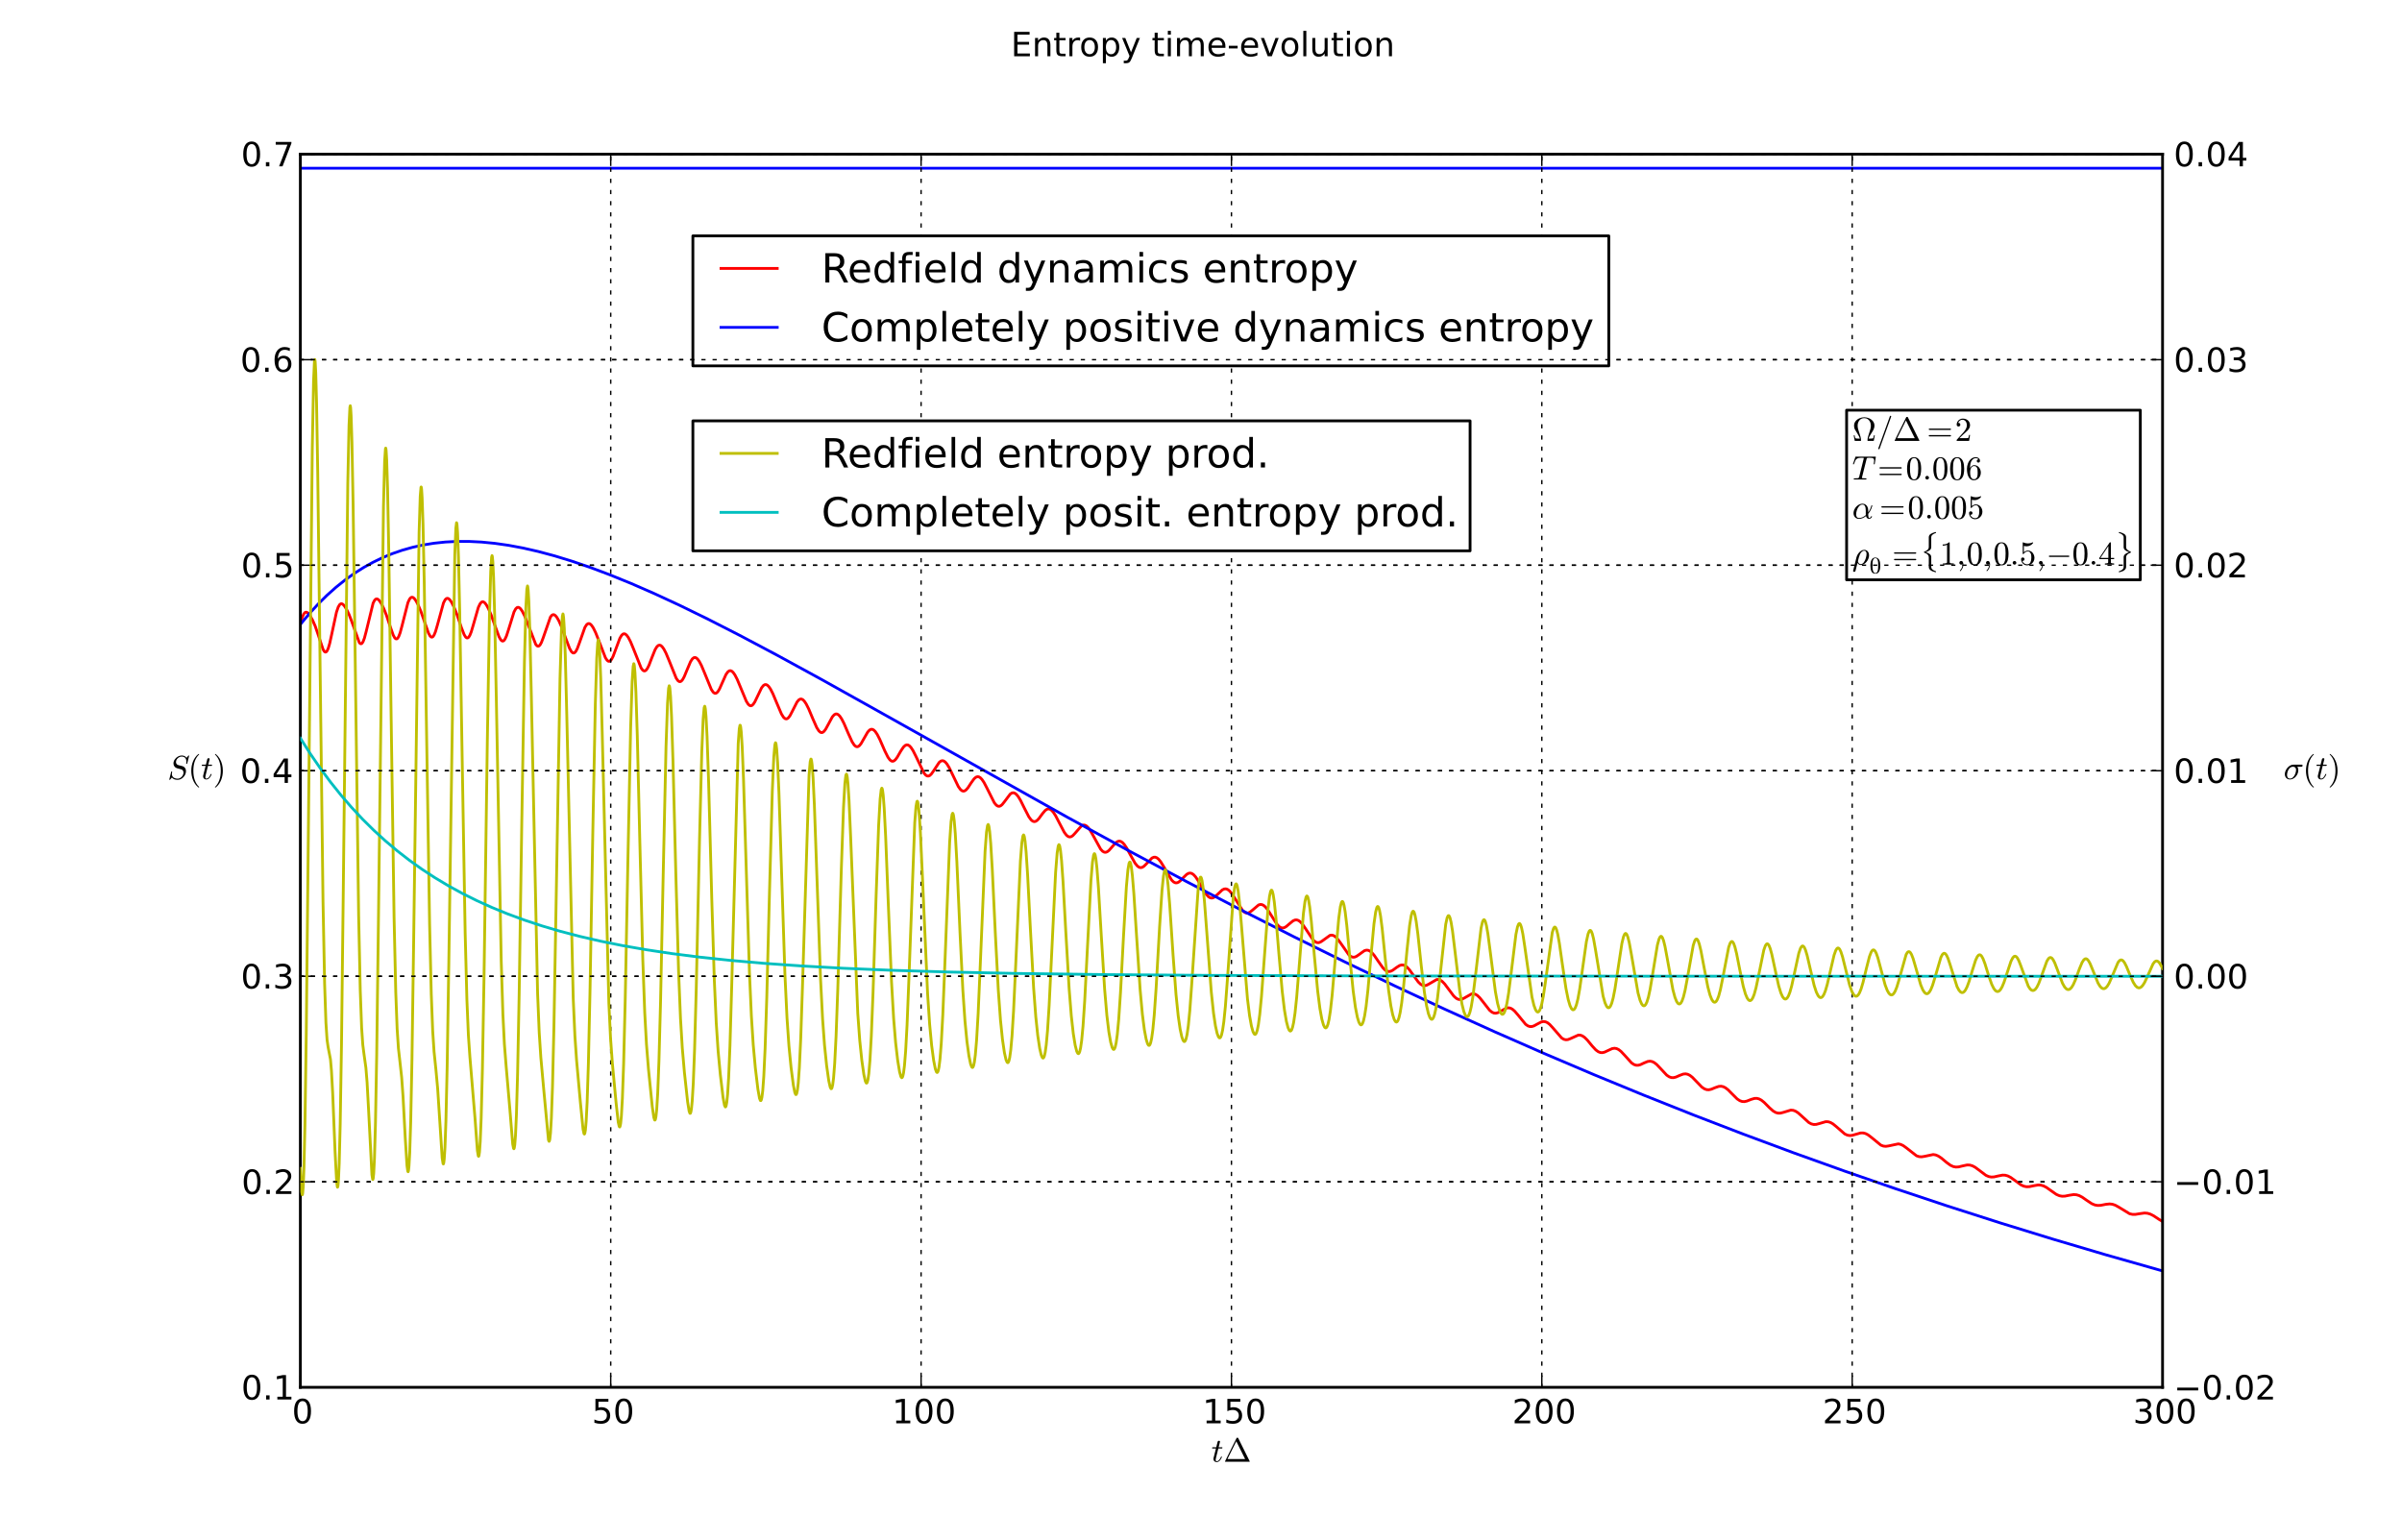 <?xml version="1.0" encoding="utf-8" standalone="no"?>
<!DOCTYPE svg PUBLIC "-//W3C//DTD SVG 1.1//EN"
  "http://www.w3.org/Graphics/SVG/1.1/DTD/svg11.dtd">
<!-- Created with matplotlib (http://matplotlib.sourceforge.net/) -->
<svg height="552pt" version="1.1" viewBox="0 0 861 552" width="861pt" xmlns="http://www.w3.org/2000/svg" xmlns:xlink="http://www.w3.org/1999/xlink">
 <defs>
  <style type="text/css">
*{stroke-linecap:square;stroke-linejoin:round;}
  </style>
 </defs>
 <g id="figure_1">
  <g id="patch_1">
   <path d="
M0 552.6
L861.3 552.6
L861.3 0
L0 0
z
" style="fill:#ffffff;"/>
  </g>
  <g id="axes_1">
   <g id="patch_2">
    <path d="
M107.663 497.34
L775.17 497.34
L775.17 55.26
L107.663 55.26
z
" style="fill:#ffffff;"/>
   </g>
   <g id="line2d_1">
    <path clip-path="url(#p498bbea8a0)" d="
M107.663 223.775
L108.352 221.278
L108.886 220.084
L109.331 219.574
L109.71 219.449
L110.088 219.56
L110.555 219.951
L111.2 220.813
L112.068 222.365
L112.98 224.448
L113.959 227.283
L115.806 232.813
L116.296 233.582
L116.652 233.779
L116.941 233.685
L117.252 233.317
L117.653 232.439
L118.165 230.72
L118.921 227.289
L120.612 219.441
L121.235 217.625
L121.747 216.759
L122.17 216.448
L122.548 216.441
L122.948 216.666
L123.482 217.252
L124.217 218.426
L125.151 220.366
L126.13 222.933
L128.8 230.385
L129.201 230.759
L129.512 230.778
L129.801 230.566
L130.158 229.999
L130.625 228.768
L131.248 226.421
L133.74 216.221
L134.274 215.189
L134.719 214.765
L135.097 214.689
L135.498 214.851
L135.987 215.324
L136.632 216.286
L137.5 218.005
L138.501 220.496
L139.792 224.389
L140.949 227.671
L141.527 228.711
L141.928 229.041
L142.239 229.038
L142.551 228.795
L142.929 228.175
L143.419 226.883
L144.108 224.33
L146.222 216.03
L146.801 214.779
L147.268 214.238
L147.668 214.088
L148.047 214.183
L148.492 214.541
L149.07 215.318
L149.871 216.809
L150.872 219.179
L152.074 222.643
L153.609 227.007
L154.188 228.035
L154.611 228.389
L154.922 228.399
L155.234 228.184
L155.612 227.619
L156.101 226.428
L156.769 224.148
L158.972 216.133
L159.55 215.023
L160.017 214.569
L160.418 214.478
L160.818 214.63
L161.286 215.067
L161.909 215.987
L162.732 217.63
L163.778 220.241
L165.424 225.085
L166.381 227.52
L166.937 228.408
L167.338 228.696
L167.671 228.68
L168.005 228.419
L168.406 227.788
L168.917 226.525
L169.674 223.972
L171.454 217.769
L172.077 216.454
L172.566 215.886
L172.967 215.721
L173.345 215.792
L173.79 216.122
L174.346 216.841
L175.081 218.18
L176.06 220.463
L177.373 224.15
L178.886 228.288
L179.509 229.389
L179.954 229.782
L180.31 229.82
L180.643 229.618
L181.044 229.076
L181.556 227.947
L182.268 225.759
L184.248 219.371
L184.849 218.268
L185.316 217.815
L185.716 217.705
L186.117 217.829
L186.584 218.232
L187.185 219.083
L187.986 220.65
L189.032 223.224
L192.035 231.002
L192.525 231.541
L192.903 231.665
L193.237 231.546
L193.615 231.149
L194.082 230.3
L194.705 228.659
L197.309 221.185
L197.821 220.558
L198.243 220.346
L198.644 220.388
L199.089 220.682
L199.623 221.326
L200.335 222.572
L201.292 224.746
L202.671 228.511
L204.162 232.438
L204.829 233.606
L205.297 234.035
L205.675 234.106
L206.031 233.933
L206.431 233.465
L206.943 232.481
L207.655 230.569
L209.658 224.913
L210.258 223.964
L210.726 223.592
L211.148 223.529
L211.571 223.708
L212.061 224.179
L212.684 225.117
L213.507 226.792
L214.642 229.651
L217.022 235.808
L217.623 236.719
L218.068 237.052
L218.446 237.074
L218.802 236.869
L219.225 236.347
L219.759 235.306
L220.56 233.185
L222.185 228.812
L222.83 227.733
L223.319 227.295
L223.742 227.188
L224.165 227.319
L224.632 227.712
L225.233 228.541
L226.012 230.034
L227.08 232.61
L229.816 239.469
L230.395 240.249
L230.84 240.519
L231.218 240.498
L231.596 240.243
L232.041 239.657
L232.642 238.449
L233.621 235.877
L234.823 232.889
L235.468 231.832
L235.98 231.376
L236.425 231.266
L236.847 231.397
L237.337 231.809
L237.938 232.637
L238.716 234.123
L239.807 236.735
L242.388 243.13
L243.011 244.017
L243.478 244.34
L243.856 244.359
L244.235 244.156
L244.68 243.644
L245.258 242.598
L246.148 240.449
L247.528 237.187
L248.173 236.203
L248.685 235.786
L249.13 235.696
L249.552 235.839
L250.042 236.254
L250.643 237.08
L251.421 238.555
L252.534 241.195
L254.981 247.167
L255.627 248.12
L256.116 248.495
L256.517 248.546
L256.917 248.362
L257.362 247.892
L257.941 246.919
L258.831 244.907
L260.232 241.793
L260.878 240.876
L261.389 240.495
L261.834 240.425
L262.279 240.59
L262.791 241.045
L263.414 241.926
L264.238 243.515
L265.417 246.333
L267.508 251.366
L268.198 252.456
L268.732 252.921
L269.155 253.019
L269.555 252.882
L270 252.475
L270.557 251.637
L271.38 249.935
L272.982 246.586
L273.627 245.762
L274.139 245.441
L274.584 245.412
L275.029 245.607
L275.541 246.085
L276.186 247.018
L277.031 248.669
L278.3 251.697
L280.102 255.933
L280.836 257.108
L281.37 257.597
L281.815 257.727
L282.216 257.621
L282.661 257.261
L283.217 256.495
L284.018 254.958
L285.709 251.639
L286.354 250.887
L286.866 250.608
L287.311 250.605
L287.778 250.833
L288.312 251.359
L288.98 252.354
L289.87 254.12
L291.338 257.624
L292.762 260.831
L293.497 261.99
L294.053 262.497
L294.498 262.635
L294.921 262.535
L295.388 262.171
L295.966 261.401
L296.812 259.845
L298.369 256.967
L299.015 256.24
L299.526 255.964
L299.994 255.958
L300.461 256.181
L300.995 256.694
L301.662 257.664
L302.552 259.391
L304.043 262.869
L305.445 265.936
L306.201 267.09
L306.758 267.576
L307.225 267.708
L307.648 267.603
L308.115 267.248
L308.694 266.509
L309.584 264.949
L311.03 262.432
L311.697 261.712
L312.231 261.445
L312.699 261.453
L313.188 261.697
L313.744 262.243
L314.434 263.258
L315.346 265.032
L317.171 269.212
L318.283 271.443
L318.995 272.419
L319.552 272.831
L320.019 272.91
L320.464 272.756
L320.976 272.32
L321.621 271.447
L322.867 269.282
L323.846 267.809
L324.491 267.216
L325.003 267.024
L325.47 267.075
L325.96 267.353
L326.538 267.953
L327.272 269.071
L328.251 271.008
L331.211 277.152
L331.878 277.911
L332.39 278.191
L332.857 278.2
L333.325 277.977
L333.881 277.44
L334.637 276.358
L336.662 273.298
L337.285 272.82
L337.797 272.692
L338.286 272.802
L338.82 273.17
L339.443 273.894
L340.244 275.204
L341.401 277.586
L343.515 281.972
L344.272 283.023
L344.85 283.487
L345.34 283.615
L345.807 283.508
L346.319 283.149
L346.964 282.4
L348.099 280.662
L349.167 279.184
L349.834 278.615
L350.368 278.43
L350.858 278.488
L351.369 278.777
L351.97 279.389
L352.727 280.513
L353.75 282.477
L356.42 287.791
L357.132 288.643
L357.689 288.995
L358.178 289.054
L358.668 288.882
L359.224 288.432
L359.98 287.493
L362.116 284.656
L362.739 284.269
L363.251 284.195
L363.763 284.349
L364.319 284.764
L364.987 285.566
L365.832 286.96
L367.189 289.701
L368.791 292.814
L369.592 293.906
L370.193 294.391
L370.705 294.543
L371.194 294.459
L371.728 294.13
L372.396 293.435
L373.664 291.703
L374.643 290.551
L375.289 290.102
L375.845 289.975
L376.357 290.087
L376.913 290.45
L377.558 291.158
L378.381 292.424
L379.605 294.778
L381.496 298.381
L382.297 299.432
L382.92 299.908
L383.454 300.045
L383.966 299.939
L384.522 299.583
L385.234 298.841
L387.704 296.02
L388.305 295.778
L388.839 295.801
L389.373 296.051
L389.974 296.587
L390.708 297.559
L391.709 299.292
L394.535 304.421
L395.247 305.177
L395.825 305.495
L396.337 305.54
L396.871 305.355
L397.494 304.881
L398.384 303.881
L399.986 302.065
L400.676 301.633
L401.232 301.53
L401.766 301.654
L402.345 302.03
L403.012 302.748
L403.858 304.01
L405.193 306.47
L406.839 309.403
L407.663 310.431
L408.308 310.903
L408.864 311.042
L409.398 310.941
L409.999 310.581
L410.778 309.825
L412.914 307.6
L413.559 307.309
L414.115 307.293
L414.671 307.505
L415.294 308.001
L416.029 308.892
L417.008 310.466
L419.989 315.52
L420.701 316.196
L421.302 316.476
L421.836 316.49
L422.392 316.282
L423.06 315.781
L424.15 314.632
L425.374 313.439
L426.064 313.06
L426.642 312.979
L427.198 313.122
L427.799 313.517
L428.511 314.278
L429.423 315.617
L431.114 318.605
L432.36 320.577
L433.161 321.456
L433.807 321.851
L434.363 321.944
L434.919 321.815
L435.564 321.422
L436.477 320.57
L438.101 319.039
L438.791 318.697
L439.391 318.64
L439.97 318.814
L440.593 319.25
L441.327 320.056
L442.284 321.47
L445.488 326.511
L446.2 327.096
L446.801 327.318
L447.379 327.291
L448.002 327.023
L448.781 326.419
L451.14 324.415
L451.785 324.234
L452.363 324.294
L452.964 324.586
L453.632 325.168
L454.455 326.199
L455.656 328.105
L457.637 331.235
L458.482 332.145
L459.15 332.557
L459.75 332.672
L460.351 332.55
L461.041 332.162
L462.064 331.286
L463.466 330.127
L464.201 329.808
L464.824 329.778
L465.424 329.976
L466.07 330.433
L466.848 331.28
L467.872 332.754
L470.631 336.906
L471.41 337.603
L472.055 337.9
L472.656 337.934
L473.279 337.741
L474.035 337.26
L476.75 335.301
L477.395 335.227
L477.996 335.378
L478.641 335.777
L479.397 336.526
L480.376 337.842
L483.536 342.357
L484.27 342.917
L484.915 343.14
L485.516 343.12
L486.184 342.866
L487.052 342.274
L489.076 340.809
L489.788 340.613
L490.411 340.665
L491.057 340.953
L491.769 341.532
L492.636 342.547
L493.971 344.503
L495.685 346.933
L496.552 347.788
L497.242 348.181
L497.865 348.295
L498.51 348.183
L499.267 347.805
L500.557 346.847
L501.67 346.138
L502.404 345.92
L503.049 345.954
L503.695 346.215
L504.407 346.757
L505.274 347.72
L506.565 349.534
L508.367 352.018
L509.235 352.849
L509.947 353.243
L510.592 353.355
L511.26 353.236
L512.039 352.854
L514.998 351.144
L515.665 351.153
L516.311 351.382
L517.023 351.88
L517.868 352.76
L519.092 354.395
L521.117 357.095
L521.984 357.877
L522.696 358.24
L523.364 358.333
L524.054 358.194
L524.877 357.784
L527.502 356.299
L528.192 356.254
L528.86 356.433
L529.572 356.868
L530.395 357.647
L531.53 359.065
L533.933 362.148
L534.778 362.844
L535.49 363.161
L536.158 363.223
L536.87 363.058
L537.76 362.607
L539.985 361.377
L540.719 361.275
L541.409 361.405
L542.121 361.779
L542.922 362.464
L543.968 363.675
L546.86 367.199
L547.683 367.774
L548.395 368.009
L549.085 368.004
L549.842 367.771
L550.954 367.16
L552.445 366.376
L553.246 366.211
L553.958 366.294
L554.67 366.61
L555.471 367.227
L556.472 368.304
L559.788 372.123
L560.589 372.586
L561.301 372.747
L562.013 372.68
L562.858 372.365
L565.773 371.059
L566.507 371.096
L567.219 371.358
L567.998 371.891
L568.955 372.834
L570.69 374.94
L572.025 376.388
L572.915 377.039
L573.672 377.326
L574.384 377.364
L575.163 377.179
L576.253 376.665
L577.899 375.905
L578.723 375.784
L579.457 375.902
L580.213 376.261
L581.059 376.924
L582.171 378.104
L584.841 381.048
L585.709 381.626
L586.466 381.874
L587.2 381.884
L588.023 381.668
L589.336 381.049
L590.626 380.523
L591.45 380.423
L592.206 380.557
L592.963 380.922
L593.83 381.598
L595.01 382.829
L597.435 385.424
L598.347 386.038
L599.126 386.302
L599.883 386.325
L600.728 386.12
L602.085 385.518
L603.376 385.038
L604.199 384.962
L604.956 385.112
L605.734 385.495
L606.647 386.209
L607.915 387.52
L610.029 389.707
L610.963 390.343
L611.764 390.63
L612.543 390.672
L613.411 390.484
L614.79 389.911
L616.081 389.464
L616.926 389.401
L617.705 389.565
L618.506 389.966
L619.441 390.695
L620.82 392.096
L622.689 393.951
L623.646 394.588
L624.469 394.876
L625.27 394.917
L626.16 394.729
L627.718 394.115
L628.897 393.77
L629.742 393.746
L630.543 393.95
L631.389 394.407
L632.39 395.218
L634.192 397.037
L635.572 398.27
L636.506 398.818
L637.33 399.05
L638.153 399.049
L639.132 398.806
L641.913 397.965
L642.759 398.034
L643.582 398.331
L644.494 398.912
L645.674 399.953
L648.344 402.397
L649.278 402.905
L650.124 403.113
L650.969 403.089
L652.015 402.819
L654.44 402.107
L655.308 402.137
L656.131 402.387
L657.021 402.894
L658.156 403.821
L661.249 406.506
L662.161 406.929
L663.006 407.082
L663.896 407.013
L665.098 406.671
L666.923 406.158
L667.835 406.145
L668.68 406.353
L669.57 406.807
L670.661 407.63
L674.198 410.52
L675.111 410.86
L675.978 410.946
L676.957 410.806
L680.451 410.068
L681.318 410.26
L682.231 410.697
L683.321 411.482
L686.97 414.333
L687.882 414.642
L688.772 414.709
L689.796 414.551
L692.955 413.888
L693.845 414.035
L694.758 414.416
L695.826 415.119
L697.761 416.734
L699.163 417.75
L700.164 418.206
L701.077 418.378
L702.033 418.327
L703.391 418
L705.082 417.635
L706.061 417.662
L706.973 417.914
L707.952 418.423
L709.22 419.355
L711.846 421.338
L712.847 421.782
L713.782 421.956
L714.761 421.908
L716.185 421.582
L717.809 421.266
L718.788 421.304
L719.722 421.565
L720.746 422.096
L722.103 423.079
L724.439 424.784
L725.485 425.253
L726.442 425.439
L727.443 425.402
L728.889 425.095
L730.536 424.803
L731.537 424.854
L732.494 425.129
L733.54 425.671
L735.008 426.716
L737.1 428.178
L738.168 428.647
L739.147 428.834
L740.17 428.8
L741.706 428.491
L743.285 428.244
L744.309 428.313
L745.288 428.606
L746.378 429.176
L748.025 430.331
L749.827 431.519
L750.917 431.97
L751.918 432.144
L752.987 432.096
L754.856 431.732
L756.191 431.593
L757.214 431.709
L758.215 432.048
L759.395 432.698
L763.355 435.109
L764.379 435.339
L765.447 435.344
L766.937 435.098
L768.695 434.856
L769.763 434.939
L770.787 435.245
L771.944 435.833
L774.102 437.256
L775.17 437.875
L775.17 437.875" style="fill:none;stroke:#ff0000;"/>
   </g>
   <g id="line2d_2">
    <path clip-path="url(#p498bbea8a0)" d="
M107.663 223.844
L110.822 220.052
L114.004 216.579
L117.208 213.41
L120.434 210.53
L123.683 207.927
L126.976 205.571
L130.313 203.456
L133.695 201.576
L137.144 199.912
L140.66 198.464
L144.242 197.228
L147.913 196.195
L151.696 195.363
L155.59 194.734
L159.617 194.31
L163.778 194.096
L168.116 194.097
L172.633 194.323
L177.35 194.783
L182.29 195.489
L187.496 196.461
L192.97 197.711
L198.777 199.267
L204.941 201.152
L211.527 203.402
L218.58 206.048
L226.212 209.154
L234.489 212.766
L243.567 216.974
L253.669 221.907
L265.061 227.724
L278.277 234.729
L294.342 243.506
L316.303 255.778
L382.765 293.062
L405.171 305.289
L425.574 316.173
L444.932 326.249
L463.689 335.764
L482.023 344.816
L500.09 353.489
L518.002 361.841
L535.802 369.897
L553.558 377.689
L571.335 385.248
L589.113 392.565
L606.98 399.679
L624.892 406.572
L642.981 413.294
L661.182 419.821
L679.538 426.167
L698.051 432.332
L716.808 438.344
L735.743 444.179
L754.922 449.858
L774.347 455.377
L775.17 455.606
L775.17 455.606" style="fill:none;stroke:#0000ff;"/>
   </g>
   <g id="line2d_3">
    <path clip-path="url(#p498bbea8a0)" d="
M107.663 60.309
L775.17 60.309
L775.17 60.309" style="fill:none;stroke:#0000ff;"/>
   </g>
   <g id="matplotlib.axis_1">
    <g id="xtick_1">
     <g id="line2d_4">
      <path clip-path="url(#p498bbea8a0)" d="
M107.663 497.34
L107.663 55.26" style="fill:none;stroke:#000000;stroke-dasharray:1,3;stroke-dashoffset:0.0;stroke-linecap:butt;stroke-width:0.5;"/>
     </g>
     <g id="line2d_5">
      <defs>
       <path d="
M0 0
L0 -4" id="m0012dd4eef" style="stroke:#000000;stroke-linecap:butt;stroke-width:0.5;"/>
      </defs>
      <g>
       <use style="stroke:#000000;stroke-linecap:butt;stroke-width:0.5;" x="107.662" xlink:href="#m0012dd4eef" y="497.34"/>
      </g>
     </g>
     <g id="line2d_6">
      <defs>
       <path d="
M0 0
L0 4" id="m476344969c" style="stroke:#000000;stroke-linecap:butt;stroke-width:0.5;"/>
      </defs>
      <g>
       <use style="stroke:#000000;stroke-linecap:butt;stroke-width:0.5;" x="107.662" xlink:href="#m476344969c" y="55.26"/>
      </g>
     </g>
     <g id="text_1">
      <!-- 0 -->
      <defs>
       <path d="
M31.781 66.406
Q24.172 66.406 20.328 58.906
Q16.5 51.422 16.5 36.375
Q16.5 21.391 20.328 13.891
Q24.172 6.391 31.781 6.391
Q39.453 6.391 43.281 13.891
Q47.125 21.391 47.125 36.375
Q47.125 51.422 43.281 58.906
Q39.453 66.406 31.781 66.406
M31.781 74.219
Q44.047 74.219 50.516 64.516
Q56.984 54.828 56.984 36.375
Q56.984 17.969 50.516 8.266
Q44.047 -1.422 31.781 -1.422
Q19.531 -1.422 13.062 8.266
Q6.594 17.969 6.594 36.375
Q6.594 54.828 13.062 64.516
Q19.531 74.219 31.781 74.219" id="BitstreamVeraSans-Roman-30"/>
      </defs>
      <g transform="translate(104.639 510.246)scale(0.12 -0.12)">
       <use xlink:href="#BitstreamVeraSans-Roman-30"/>
      </g>
     </g>
    </g>
    <g id="xtick_2">
     <g id="line2d_7">
      <path clip-path="url(#p498bbea8a0)" d="
M218.914 497.34
L218.914 55.26" style="fill:none;stroke:#000000;stroke-dasharray:1,3;stroke-dashoffset:0.0;stroke-linecap:butt;stroke-width:0.5;"/>
     </g>
     <g id="line2d_8">
      <g>
       <use style="stroke:#000000;stroke-linecap:butt;stroke-width:0.5;" x="218.914" xlink:href="#m0012dd4eef" y="497.34"/>
      </g>
     </g>
     <g id="line2d_9">
      <g>
       <use style="stroke:#000000;stroke-linecap:butt;stroke-width:0.5;" x="218.914" xlink:href="#m476344969c" y="55.26"/>
      </g>
     </g>
     <g id="text_2">
      <!-- 50 -->
      <defs>
       <path d="
M10.797 72.906
L49.516 72.906
L49.516 64.594
L19.828 64.594
L19.828 46.734
Q21.969 47.469 24.109 47.828
Q26.266 48.188 28.422 48.188
Q40.625 48.188 47.75 41.5
Q54.891 34.812 54.891 23.391
Q54.891 11.625 47.562 5.094
Q40.234 -1.422 26.906 -1.422
Q22.312 -1.422 17.547 -0.641
Q12.797 0.141 7.719 1.703
L7.719 11.625
Q12.109 9.234 16.797 8.062
Q21.484 6.891 26.703 6.891
Q35.156 6.891 40.078 11.328
Q45.016 15.766 45.016 23.391
Q45.016 31 40.078 35.438
Q35.156 39.891 26.703 39.891
Q22.75 39.891 18.812 39.016
Q14.891 38.141 10.797 36.281
z
" id="BitstreamVeraSans-Roman-35"/>
      </defs>
      <g transform="translate(212.14 510.246)scale(0.12 -0.12)">
       <use xlink:href="#BitstreamVeraSans-Roman-35"/>
       <use x="63.623" xlink:href="#BitstreamVeraSans-Roman-30"/>
      </g>
     </g>
    </g>
    <g id="xtick_3">
     <g id="line2d_10">
      <path clip-path="url(#p498bbea8a0)" d="
M330.165 497.34
L330.165 55.26" style="fill:none;stroke:#000000;stroke-dasharray:1,3;stroke-dashoffset:0.0;stroke-linecap:butt;stroke-width:0.5;"/>
     </g>
     <g id="line2d_11">
      <g>
       <use style="stroke:#000000;stroke-linecap:butt;stroke-width:0.5;" x="330.165" xlink:href="#m0012dd4eef" y="497.34"/>
      </g>
     </g>
     <g id="line2d_12">
      <g>
       <use style="stroke:#000000;stroke-linecap:butt;stroke-width:0.5;" x="330.165" xlink:href="#m476344969c" y="55.26"/>
      </g>
     </g>
     <g id="text_3">
      <!-- 100 -->
      <defs>
       <path d="
M12.406 8.297
L28.516 8.297
L28.516 63.922
L10.984 60.406
L10.984 69.391
L28.422 72.906
L38.281 72.906
L38.281 8.297
L54.391 8.297
L54.391 0
L12.406 0
z
" id="BitstreamVeraSans-Roman-31"/>
      </defs>
      <g transform="translate(319.77 510.246)scale(0.12 -0.12)">
       <use xlink:href="#BitstreamVeraSans-Roman-31"/>
       <use x="63.623" xlink:href="#BitstreamVeraSans-Roman-30"/>
       <use x="127.246" xlink:href="#BitstreamVeraSans-Roman-30"/>
      </g>
     </g>
    </g>
    <g id="xtick_4">
     <g id="line2d_13">
      <path clip-path="url(#p498bbea8a0)" d="
M441.416 497.34
L441.416 55.26" style="fill:none;stroke:#000000;stroke-dasharray:1,3;stroke-dashoffset:0.0;stroke-linecap:butt;stroke-width:0.5;"/>
     </g>
     <g id="line2d_14">
      <g>
       <use style="stroke:#000000;stroke-linecap:butt;stroke-width:0.5;" x="441.416" xlink:href="#m0012dd4eef" y="497.34"/>
      </g>
     </g>
     <g id="line2d_15">
      <g>
       <use style="stroke:#000000;stroke-linecap:butt;stroke-width:0.5;" x="441.416" xlink:href="#m476344969c" y="55.26"/>
      </g>
     </g>
     <g id="text_4">
      <!-- 150 -->
      <g transform="translate(431.021 510.246)scale(0.12 -0.12)">
       <use xlink:href="#BitstreamVeraSans-Roman-31"/>
       <use x="63.623" xlink:href="#BitstreamVeraSans-Roman-35"/>
       <use x="127.246" xlink:href="#BitstreamVeraSans-Roman-30"/>
      </g>
     </g>
    </g>
    <g id="xtick_5">
     <g id="line2d_16">
      <path clip-path="url(#p498bbea8a0)" d="
M552.668 497.34
L552.668 55.26" style="fill:none;stroke:#000000;stroke-dasharray:1,3;stroke-dashoffset:0.0;stroke-linecap:butt;stroke-width:0.5;"/>
     </g>
     <g id="line2d_17">
      <g>
       <use style="stroke:#000000;stroke-linecap:butt;stroke-width:0.5;" x="552.668" xlink:href="#m0012dd4eef" y="497.34"/>
      </g>
     </g>
     <g id="line2d_18">
      <g>
       <use style="stroke:#000000;stroke-linecap:butt;stroke-width:0.5;" x="552.668" xlink:href="#m476344969c" y="55.26"/>
      </g>
     </g>
     <g id="text_5">
      <!-- 200 -->
      <defs>
       <path d="
M19.188 8.297
L53.609 8.297
L53.609 0
L7.328 0
L7.328 8.297
Q12.938 14.109 22.625 23.891
Q32.328 33.688 34.812 36.531
Q39.547 41.844 41.422 45.531
Q43.312 49.219 43.312 52.781
Q43.312 58.594 39.234 62.25
Q35.156 65.922 28.609 65.922
Q23.969 65.922 18.812 64.312
Q13.672 62.703 7.812 59.422
L7.812 69.391
Q13.766 71.781 18.938 73
Q24.125 74.219 28.422 74.219
Q39.75 74.219 46.484 68.547
Q53.219 62.891 53.219 53.422
Q53.219 48.922 51.531 44.891
Q49.859 40.875 45.406 35.406
Q44.188 33.984 37.641 27.219
Q31.109 20.453 19.188 8.297" id="BitstreamVeraSans-Roman-32"/>
      </defs>
      <g transform="translate(542.053 510.246)scale(0.12 -0.12)">
       <use xlink:href="#BitstreamVeraSans-Roman-32"/>
       <use x="63.623" xlink:href="#BitstreamVeraSans-Roman-30"/>
       <use x="127.246" xlink:href="#BitstreamVeraSans-Roman-30"/>
      </g>
     </g>
    </g>
    <g id="xtick_6">
     <g id="line2d_19">
      <path clip-path="url(#p498bbea8a0)" d="
M663.919 497.34
L663.919 55.26" style="fill:none;stroke:#000000;stroke-dasharray:1,3;stroke-dashoffset:0.0;stroke-linecap:butt;stroke-width:0.5;"/>
     </g>
     <g id="line2d_20">
      <g>
       <use style="stroke:#000000;stroke-linecap:butt;stroke-width:0.5;" x="663.919" xlink:href="#m0012dd4eef" y="497.34"/>
      </g>
     </g>
     <g id="line2d_21">
      <g>
       <use style="stroke:#000000;stroke-linecap:butt;stroke-width:0.5;" x="663.919" xlink:href="#m476344969c" y="55.26"/>
      </g>
     </g>
     <g id="text_6">
      <!-- 250 -->
      <g transform="translate(653.304 510.246)scale(0.12 -0.12)">
       <use xlink:href="#BitstreamVeraSans-Roman-32"/>
       <use x="63.623" xlink:href="#BitstreamVeraSans-Roman-35"/>
       <use x="127.246" xlink:href="#BitstreamVeraSans-Roman-30"/>
      </g>
     </g>
    </g>
    <g id="xtick_7">
     <g id="line2d_22">
      <path clip-path="url(#p498bbea8a0)" d="
M775.17 497.34
L775.17 55.26" style="fill:none;stroke:#000000;stroke-dasharray:1,3;stroke-dashoffset:0.0;stroke-linecap:butt;stroke-width:0.5;"/>
     </g>
     <g id="line2d_23">
      <g>
       <use style="stroke:#000000;stroke-linecap:butt;stroke-width:0.5;" x="775.17" xlink:href="#m0012dd4eef" y="497.34"/>
      </g>
     </g>
     <g id="line2d_24">
      <g>
       <use style="stroke:#000000;stroke-linecap:butt;stroke-width:0.5;" x="775.17" xlink:href="#m476344969c" y="55.26"/>
      </g>
     </g>
     <g id="text_7">
      <!-- 300 -->
      <defs>
       <path d="
M40.578 39.312
Q47.656 37.797 51.625 33
Q55.609 28.219 55.609 21.188
Q55.609 10.406 48.188 4.484
Q40.766 -1.422 27.094 -1.422
Q22.516 -1.422 17.656 -0.516
Q12.797 0.391 7.625 2.203
L7.625 11.719
Q11.719 9.328 16.594 8.109
Q21.484 6.891 26.812 6.891
Q36.078 6.891 40.938 10.547
Q45.797 14.203 45.797 21.188
Q45.797 27.641 41.281 31.266
Q36.766 34.906 28.719 34.906
L20.219 34.906
L20.219 43.016
L29.109 43.016
Q36.375 43.016 40.234 45.922
Q44.094 48.828 44.094 54.297
Q44.094 59.906 40.109 62.906
Q36.141 65.922 28.719 65.922
Q24.656 65.922 20.016 65.031
Q15.375 64.156 9.812 62.312
L9.812 71.094
Q15.438 72.656 20.344 73.438
Q25.25 74.219 29.594 74.219
Q40.828 74.219 47.359 69.109
Q53.906 64.016 53.906 55.328
Q53.906 49.266 50.438 45.094
Q46.969 40.922 40.578 39.312" id="BitstreamVeraSans-Roman-33"/>
      </defs>
      <g transform="translate(764.573 510.246)scale(0.12 -0.12)">
       <use xlink:href="#BitstreamVeraSans-Roman-33"/>
       <use x="63.623" xlink:href="#BitstreamVeraSans-Roman-30"/>
       <use x="127.246" xlink:href="#BitstreamVeraSans-Roman-30"/>
      </g>
     </g>
    </g>
    <g id="text_8">
     <!-- $t \Delta$ -->
     <defs>
      <path d="
M5.422 0
Q4.594 0 4.594 0.781
Q4.641 0.875 4.656 0.922
Q4.688 0.984 4.688 1.125
L39.109 70.516
Q39.547 71.578 40.922 71.578
L42.281 71.578
Q43.656 71.578 44.094 70.516
L78.516 1.125
Q78.562 1.031 78.578 0.953
Q78.609 0.875 78.609 0.781
Q78.609 0 77.781 0
z

M12.016 8.016
L64.703 8.016
L38.375 61.078
z
" id="Cmr10-a2"/>
      <path d="
M6.203 8.109
Q6.203 9.578 6.5 10.891
L13.719 39.594
L3.219 39.594
Q2.203 39.594 2.203 40.922
Q2.594 43.109 3.516 43.109
L14.594 43.109
L18.609 59.422
Q19 60.75 20.172 61.672
Q21.344 62.594 22.797 62.594
Q24.078 62.594 24.922 61.828
Q25.781 61.078 25.781 59.812
Q25.781 59.516 25.75 59.344
Q25.734 59.188 25.688 58.984
L21.688 43.109
L31.984 43.109
Q33.016 43.109 33.016 41.797
Q32.953 41.547 32.812 40.953
Q32.672 40.375 32.422 39.984
Q32.172 39.594 31.688 39.594
L20.797 39.594
L13.625 10.688
Q12.891 7.859 12.891 5.812
Q12.891 1.516 15.828 1.516
Q20.219 1.516 23.609 5.641
Q27 9.766 28.812 14.703
Q29.203 15.281 29.594 15.281
L30.812 15.281
Q31.203 15.281 31.438 15.016
Q31.688 14.75 31.688 14.406
Q31.688 14.203 31.594 14.109
Q29.391 8.062 25.188 3.469
Q21 -1.125 15.578 -1.125
Q11.625 -1.125 8.906 1.453
Q6.203 4.047 6.203 8.109" id="Cmmi10-74"/>
     </defs>
     <g transform="translate(434.216 524.297)scale(0.12 -0.12)">
      <use transform="translate(0.0 2.422)" xlink:href="#Cmmi10-74"/>
      <use transform="translate(36.084 2.422)" xlink:href="#Cmr10-a2"/>
     </g>
    </g>
   </g>
   <g id="matplotlib.axis_2">
    <g id="ytick_1">
     <g id="line2d_25">
      <path clip-path="url(#p498bbea8a0)" d="
M107.663 497.34
L775.17 497.34" style="fill:none;stroke:#000000;stroke-dasharray:1,3;stroke-dashoffset:0.0;stroke-linecap:butt;stroke-width:0.5;"/>
     </g>
     <g id="line2d_26">
      <defs>
       <path d="
M0 0
L4 0" id="me8a85f7bf6" style="stroke:#000000;stroke-linecap:butt;stroke-width:0.5;"/>
      </defs>
      <g>
       <use style="stroke:#000000;stroke-linecap:butt;stroke-width:0.5;" x="107.662" xlink:href="#me8a85f7bf6" y="497.34"/>
      </g>
     </g>
     <g id="text_9">
      <!-- 0.1 -->
      <defs>
       <path d="
M10.688 12.406
L21 12.406
L21 0
L10.688 0
z
" id="BitstreamVeraSans-Roman-2e"/>
      </defs>
      <g transform="translate(86.478 501.708)scale(0.12 -0.12)">
       <use xlink:href="#BitstreamVeraSans-Roman-30"/>
       <use x="63.623" xlink:href="#BitstreamVeraSans-Roman-2e"/>
       <use x="95.41" xlink:href="#BitstreamVeraSans-Roman-31"/>
      </g>
     </g>
    </g>
    <g id="ytick_2">
     <g id="line2d_27">
      <path clip-path="url(#p498bbea8a0)" d="
M107.663 423.66
L775.17 423.66" style="fill:none;stroke:#000000;stroke-dasharray:1,3;stroke-dashoffset:0.0;stroke-linecap:butt;stroke-width:0.5;"/>
     </g>
     <g id="line2d_28">
      <g>
       <use style="stroke:#000000;stroke-linecap:butt;stroke-width:0.5;" x="107.662" xlink:href="#me8a85f7bf6" y="423.66"/>
      </g>
     </g>
     <g id="text_10">
      <!-- 0.2 -->
      <g transform="translate(86.572 428.028)scale(0.12 -0.12)">
       <use xlink:href="#BitstreamVeraSans-Roman-30"/>
       <use x="63.623" xlink:href="#BitstreamVeraSans-Roman-2e"/>
       <use x="95.41" xlink:href="#BitstreamVeraSans-Roman-32"/>
      </g>
     </g>
    </g>
    <g id="ytick_3">
     <g id="line2d_29">
      <path clip-path="url(#p498bbea8a0)" d="
M107.663 349.98
L775.17 349.98" style="fill:none;stroke:#000000;stroke-dasharray:1,3;stroke-dashoffset:0.0;stroke-linecap:butt;stroke-width:0.5;"/>
     </g>
     <g id="line2d_30">
      <g>
       <use style="stroke:#000000;stroke-linecap:butt;stroke-width:0.5;" x="107.662" xlink:href="#me8a85f7bf6" y="349.98"/>
      </g>
     </g>
     <g id="text_11">
      <!-- 0.3 -->
      <g transform="translate(86.332 354.348)scale(0.12 -0.12)">
       <use xlink:href="#BitstreamVeraSans-Roman-30"/>
       <use x="63.623" xlink:href="#BitstreamVeraSans-Roman-2e"/>
       <use x="95.41" xlink:href="#BitstreamVeraSans-Roman-33"/>
      </g>
     </g>
    </g>
    <g id="ytick_4">
     <g id="line2d_31">
      <path clip-path="url(#p498bbea8a0)" d="
M107.663 276.3
L775.17 276.3" style="fill:none;stroke:#000000;stroke-dasharray:1,3;stroke-dashoffset:0.0;stroke-linecap:butt;stroke-width:0.5;"/>
     </g>
     <g id="line2d_32">
      <g>
       <use style="stroke:#000000;stroke-linecap:butt;stroke-width:0.5;" x="107.662" xlink:href="#me8a85f7bf6" y="276.3"/>
      </g>
     </g>
     <g id="text_12">
      <!-- 0.4 -->
      <defs>
       <path d="
M37.797 64.312
L12.891 25.391
L37.797 25.391
z

M35.203 72.906
L47.609 72.906
L47.609 25.391
L58.016 25.391
L58.016 17.188
L47.609 17.188
L47.609 0
L37.797 0
L37.797 17.188
L4.891 17.188
L4.891 26.703
z
" id="BitstreamVeraSans-Roman-34"/>
      </defs>
      <g transform="translate(86.043 280.668)scale(0.12 -0.12)">
       <use xlink:href="#BitstreamVeraSans-Roman-30"/>
       <use x="63.623" xlink:href="#BitstreamVeraSans-Roman-2e"/>
       <use x="95.41" xlink:href="#BitstreamVeraSans-Roman-34"/>
      </g>
     </g>
    </g>
    <g id="ytick_5">
     <g id="line2d_33">
      <path clip-path="url(#p498bbea8a0)" d="
M107.663 202.62
L775.17 202.62" style="fill:none;stroke:#000000;stroke-dasharray:1,3;stroke-dashoffset:0.0;stroke-linecap:butt;stroke-width:0.5;"/>
     </g>
     <g id="line2d_34">
      <g>
       <use style="stroke:#000000;stroke-linecap:butt;stroke-width:0.5;" x="107.662" xlink:href="#me8a85f7bf6" y="202.62"/>
      </g>
     </g>
     <g id="text_13">
      <!-- 0.5 -->
      <g transform="translate(86.418 206.988)scale(0.12 -0.12)">
       <use xlink:href="#BitstreamVeraSans-Roman-30"/>
       <use x="63.623" xlink:href="#BitstreamVeraSans-Roman-2e"/>
       <use x="95.41" xlink:href="#BitstreamVeraSans-Roman-35"/>
      </g>
     </g>
    </g>
    <g id="ytick_6">
     <g id="line2d_35">
      <path clip-path="url(#p498bbea8a0)" d="
M107.663 128.94
L775.17 128.94" style="fill:none;stroke:#000000;stroke-dasharray:1,3;stroke-dashoffset:0.0;stroke-linecap:butt;stroke-width:0.5;"/>
     </g>
     <g id="line2d_36">
      <g>
       <use style="stroke:#000000;stroke-linecap:butt;stroke-width:0.5;" x="107.662" xlink:href="#me8a85f7bf6" y="128.94"/>
      </g>
     </g>
     <g id="text_14">
      <!-- 0.6 -->
      <defs>
       <path d="
M33.016 40.375
Q26.375 40.375 22.484 35.828
Q18.609 31.297 18.609 23.391
Q18.609 15.531 22.484 10.953
Q26.375 6.391 33.016 6.391
Q39.656 6.391 43.531 10.953
Q47.406 15.531 47.406 23.391
Q47.406 31.297 43.531 35.828
Q39.656 40.375 33.016 40.375
M52.594 71.297
L52.594 62.312
Q48.875 64.062 45.094 64.984
Q41.312 65.922 37.594 65.922
Q27.828 65.922 22.672 59.328
Q17.531 52.734 16.797 39.406
Q19.672 43.656 24.016 45.922
Q28.375 48.188 33.594 48.188
Q44.578 48.188 50.953 41.516
Q57.328 34.859 57.328 23.391
Q57.328 12.156 50.688 5.359
Q44.047 -1.422 33.016 -1.422
Q20.359 -1.422 13.672 8.266
Q6.984 17.969 6.984 36.375
Q6.984 53.656 15.188 63.938
Q23.391 74.219 37.203 74.219
Q40.922 74.219 44.703 73.484
Q48.484 72.75 52.594 71.297" id="BitstreamVeraSans-Roman-36"/>
      </defs>
      <g transform="translate(86.126 133.308)scale(0.12 -0.12)">
       <use xlink:href="#BitstreamVeraSans-Roman-30"/>
       <use x="63.623" xlink:href="#BitstreamVeraSans-Roman-2e"/>
       <use x="95.41" xlink:href="#BitstreamVeraSans-Roman-36"/>
      </g>
     </g>
    </g>
    <g id="ytick_7">
     <g id="line2d_37">
      <path clip-path="url(#p498bbea8a0)" d="
M107.663 55.26
L775.17 55.26" style="fill:none;stroke:#000000;stroke-dasharray:1,3;stroke-dashoffset:0.0;stroke-linecap:butt;stroke-width:0.5;"/>
     </g>
     <g id="line2d_38">
      <g>
       <use style="stroke:#000000;stroke-linecap:butt;stroke-width:0.5;" x="107.662" xlink:href="#me8a85f7bf6" y="55.26"/>
      </g>
     </g>
     <g id="text_15">
      <!-- 0.7 -->
      <defs>
       <path d="
M8.203 72.906
L55.078 72.906
L55.078 68.703
L28.609 0
L18.312 0
L43.219 64.594
L8.203 64.594
z
" id="BitstreamVeraSans-Roman-37"/>
      </defs>
      <g transform="translate(86.396 59.628)scale(0.12 -0.12)">
       <use xlink:href="#BitstreamVeraSans-Roman-30"/>
       <use x="63.623" xlink:href="#BitstreamVeraSans-Roman-2e"/>
       <use x="95.41" xlink:href="#BitstreamVeraSans-Roman-37"/>
      </g>
     </g>
    </g>
    <g id="text_16">
     <!-- $S(t)$ -->
     <defs>
      <path d="
M31 -24.812
Q25.438 -20.406 21.406 -14.719
Q17.391 -9.031 14.812 -2.578
Q12.25 3.859 10.984 10.891
Q9.719 17.922 9.719 25
Q9.719 32.172 10.984 39.203
Q12.25 46.234 14.859 52.734
Q17.484 59.234 21.531 64.891
Q25.594 70.562 31 74.812
Q31 75 31.5 75
L32.422 75
Q32.719 75 32.953 74.734
Q33.203 74.469 33.203 74.125
Q33.203 73.688 33.016 73.484
Q28.125 68.703 24.875 63.234
Q21.625 57.766 19.641 51.578
Q17.672 45.406 16.797 38.781
Q15.922 32.172 15.922 25
Q15.922 -6.781 32.906 -23.297
Q33.203 -23.578 33.203 -24.125
Q33.203 -24.359 32.938 -24.672
Q32.672 -25 32.422 -25
L31.5 -25
Q31 -25 31 -24.812" id="Cmr10-28"/>
      <path d="
M6.5 -25
Q5.609 -25 5.609 -24.125
Q5.609 -23.688 5.812 -23.484
Q22.906 -6.781 22.906 25
Q22.906 56.781 6 73.297
Q5.609 73.531 5.609 74.125
Q5.609 74.469 5.875 74.734
Q6.156 75 6.5 75
L7.422 75
Q7.719 75 7.906 74.812
Q15.094 69.141 19.875 61.031
Q24.656 52.938 26.875 43.75
Q29.109 34.578 29.109 25
Q29.109 17.922 27.906 11.062
Q26.703 4.203 24.094 -2.453
Q21.484 -9.125 17.484 -14.766
Q13.484 -20.406 7.906 -24.812
Q7.719 -25 7.422 -25
z
" id="Cmr10-29"/>
      <path d="
M6.109 -2.203
Q5.812 -2.203 5.562 -1.859
Q5.328 -1.516 5.328 -1.219
L11.078 22.125
Q11.281 22.703 11.922 22.703
L13.094 22.703
Q13.484 22.703 13.703 22.406
Q13.922 22.125 13.922 21.688
Q13.094 18.266 13.094 15.578
Q13.094 8.344 18.062 4.828
Q23.047 1.312 30.609 1.312
Q33.891 1.312 37.062 2.922
Q40.234 4.547 42.594 7.125
Q44.969 9.719 46.375 12.906
Q47.797 16.109 47.797 19.391
Q47.797 22.906 45.938 25.656
Q44.094 28.422 40.828 29.203
L28.609 32.422
Q23.688 33.734 20.75 37.719
Q17.828 41.703 17.828 46.688
Q17.828 52.688 21.391 58.25
Q24.953 63.812 30.688 67.156
Q36.422 70.516 42.391 70.516
Q46.969 70.516 50.797 68.828
Q54.641 67.141 56.688 63.484
L62.406 70.219
Q62.984 70.516 63.094 70.516
L63.719 70.516
Q64.109 70.516 64.344 70.172
Q64.594 69.828 64.594 69.484
L58.797 46.297
Q58.641 45.609 58.016 45.609
L56.781 45.609
Q55.906 45.609 55.906 46.688
Q56.391 49.859 56.391 52.203
Q56.391 56.844 54.797 60.281
Q53.219 63.719 50.016 65.5
Q46.828 67.281 42.094 67.281
Q38.094 67.281 34.125 64.984
Q30.172 62.703 27.734 58.891
Q25.297 55.078 25.297 50.984
Q25.297 47.75 27.172 45.266
Q29.047 42.781 32.172 41.891
L44.391 38.719
Q47.703 37.844 50.172 35.625
Q52.641 33.406 53.906 30.344
Q55.172 27.297 55.172 23.688
Q55.172 18.953 53.172 14.328
Q51.172 9.719 47.578 5.906
Q44 2.094 39.453 -0.047
Q34.906 -2.203 30.172 -2.203
Q18.266 -2.203 13.094 4.781
L7.516 -1.906
Q6.938 -2.203 6.781 -2.203
z
" id="Cmmi10-53"/>
     </defs>
     <g transform="translate(60.043 282.3)scale(0.12 -0.12)">
      <use transform="translate(0.0 25.0)" xlink:href="#Cmmi10-53"/>
      <use transform="translate(61.279 25.0)" xlink:href="#Cmr10-28"/>
      <use transform="translate(100.098 25.0)" xlink:href="#Cmmi10-74"/>
      <use transform="translate(136.182 25.0)" xlink:href="#Cmr10-29"/>
     </g>
    </g>
   </g>
   <g id="patch_3">
    <path d="
M107.663 55.26
L775.17 55.26" style="fill:none;stroke:#000000;"/>
   </g>
   <g id="patch_4">
    <path d="
M775.17 497.34
L775.17 55.26" style="fill:none;stroke:#000000;"/>
   </g>
   <g id="patch_5">
    <path d="
M107.663 497.34
L775.17 497.34" style="fill:none;stroke:#000000;"/>
   </g>
   <g id="patch_6">
    <path d="
M107.663 497.34
L107.663 55.26" style="fill:none;stroke:#000000;"/>
   </g>
   <g id="text_17">
    <g id="patch_7">
     <path d="
M661.919 207.862
L767.199 207.862
L767.199 147.051
L661.919 147.051
z
" style="fill:#ffffff;stroke:#000000;"/>
    </g>
    <!-- $\Omega/\Delta=2$ -->
    <defs>
     <path d="
M4.984 0
L4.984 2.688
Q4.984 2.938 5.172 3.219
L20.703 20.406
Q24.219 24.219 26.406 26.797
Q28.609 29.391 30.75 32.766
Q32.906 36.141 34.156 39.625
Q35.406 43.109 35.406 47.016
Q35.406 51.125 33.891 54.859
Q32.375 58.594 29.375 60.844
Q26.375 63.094 22.125 63.094
Q17.781 63.094 14.312 60.469
Q10.844 57.859 9.422 53.719
Q9.812 53.812 10.5 53.812
Q12.75 53.812 14.328 52.297
Q15.922 50.781 15.922 48.391
Q15.922 46.094 14.328 44.5
Q12.75 42.922 10.5 42.922
Q8.156 42.922 6.562 44.547
Q4.984 46.188 4.984 48.391
Q4.984 52.156 6.391 55.438
Q7.812 58.734 10.469 61.297
Q13.141 63.875 16.484 65.234
Q19.828 66.609 23.578 66.609
Q29.297 66.609 34.219 64.188
Q39.156 61.766 42.031 57.344
Q44.922 52.938 44.922 47.016
Q44.922 42.672 43.016 38.766
Q41.109 34.859 38.125 31.656
Q35.156 28.469 30.516 24.406
Q25.875 20.359 24.422 19
L13.094 8.109
L22.703 8.109
Q29.781 8.109 34.547 8.219
Q39.312 8.344 39.594 8.594
Q40.766 9.859 42 17.828
L44.922 17.828
L42.094 0
z
" id="Cmr10-32"/>
     <path d="
M5.609 -23
Q5.609 -22.703 5.719 -22.609
L40.484 73.781
Q40.672 74.359 41.156 74.672
Q41.656 75 42.281 75
Q43.172 75 43.719 74.453
Q44.281 73.922 44.281 73
L44.281 72.609
L9.516 -23.781
Q8.938 -25 7.625 -25
Q6.781 -25 6.188 -24.406
Q5.609 -23.828 5.609 -23" id="Cmmi10-3d"/>
     <path d="
M7.719 0
L4.391 16.609
L7.328 16.609
Q7.859 13.719 8.297 11.5
Q8.734 9.281 9.438 8.375
Q10.156 7.469 11.719 7.172
Q13.281 6.891 16.891 6.891
L23 6.891
Q21.531 12.547 15.688 21.656
Q9.859 30.766 7.734 34.891
Q5.609 39.016 5.609 45.516
Q5.609 53.078 10.094 58.766
Q14.594 64.453 21.703 67.484
Q28.812 70.516 36.078 70.516
Q43.312 70.516 50.406 67.484
Q57.516 64.453 62 58.719
Q66.5 52.984 66.5 45.516
Q66.5 40.438 64.641 35.938
Q62.797 31.453 59.906 26.953
Q57.031 22.469 53.688 16.938
Q50.344 11.422 49.125 6.891
L55.172 6.891
Q58.844 6.891 60.453 7.172
Q62.062 7.469 62.734 8.375
Q63.422 9.281 63.844 11.5
Q64.266 13.719 64.797 16.609
L67.672 16.609
L64.406 0
L46.688 0
Q45.703 0 45.703 1.312
Q45.703 6.391 46.938 11.266
Q48.188 16.156 50.625 23.094
Q53.078 30.031 54.438 35.328
Q55.812 40.625 55.812 45.516
Q55.812 51.516 53.469 56.641
Q51.125 61.766 46.625 64.844
Q42.141 67.922 36.078 67.922
Q26.953 67.922 21.625 61.406
Q16.312 54.891 16.312 45.516
Q16.359 40.375 17.531 35.828
Q18.703 31.297 21.312 23.719
Q23.922 16.156 25.172 11.266
Q26.422 6.391 26.422 1.312
Q26.422 0 25.391 0
z
" id="Cmr10-ad"/>
     <path d="
M7.516 13.281
Q6.688 13.281 6.141 13.906
Q5.609 14.547 5.609 15.281
Q5.609 16.109 6.141 16.688
Q6.688 17.281 7.516 17.281
L70.312 17.281
Q71.047 17.281 71.578 16.688
Q72.125 16.109 72.125 15.281
Q72.125 14.547 71.578 13.906
Q71.047 13.281 70.312 13.281
z

M7.516 32.719
Q6.688 32.719 6.141 33.297
Q5.609 33.891 5.609 34.719
Q5.609 35.453 6.141 36.078
Q6.688 36.719 7.516 36.719
L70.312 36.719
Q71.047 36.719 71.578 36.078
Q72.125 35.453 72.125 34.719
Q72.125 33.891 71.578 33.297
Q71.047 32.719 70.312 32.719
z
" id="Cmr10-3d"/>
    </defs>
    <g transform="translate(663.919 161.05)scale(0.12 -0.12)">
     <use transform="translate(0.0 25.0)" xlink:href="#Cmr10-ad"/>
     <use transform="translate(72.217 25.0)" xlink:href="#Cmmi10-3d"/>
     <use transform="translate(122.217 25.0)" xlink:href="#Cmr10-a2"/>
     <use transform="translate(223.076 25.0)" xlink:href="#Cmr10-3d"/>
     <use transform="translate(307.135 25.0)" xlink:href="#Cmr10-32"/>
    </g>
    <!-- $T=0.006$ -->
    <defs>
     <path d="
M25 -2.203
Q12.75 -2.203 8.328 7.875
Q3.906 17.969 3.906 31.891
Q3.906 40.578 5.484 48.234
Q7.078 55.906 11.781 61.25
Q16.5 66.609 25 66.609
Q31.594 66.609 35.781 63.375
Q39.984 60.156 42.188 55.047
Q44.391 49.953 45.188 44.109
Q46 38.281 46 31.891
Q46 23.297 44.406 15.797
Q42.828 8.297 38.188 3.047
Q33.547 -2.203 25 -2.203
M25 0.391
Q30.562 0.391 33.297 6.094
Q36.031 11.812 36.672 18.75
Q37.312 25.688 37.312 33.5
Q37.312 41.016 36.672 47.359
Q36.031 53.719 33.312 58.859
Q30.609 64.016 25 64.016
Q19.344 64.016 16.609 58.828
Q13.875 53.656 13.234 47.328
Q12.594 41.016 12.594 33.5
Q12.594 27.938 12.859 23
Q13.141 18.062 14.312 12.812
Q15.484 7.562 18.094 3.969
Q20.703 0.391 25 0.391" id="Cmr10-30"/>
     <path d="
M4.594 1.312
Q4.641 1.562 4.812 2.188
Q4.984 2.828 5.25 3.172
Q5.516 3.516 6 3.516
Q14.594 3.516 17.391 4
Q20.062 4.688 20.609 6.891
L34.281 61.812
Q34.719 63.031 34.719 64.016
Q34.719 64.797 31.203 64.797
L25.391 64.797
Q18.703 64.797 15.062 62.734
Q11.422 60.688 9.719 57.312
Q8.016 53.953 5.328 46.297
Q4.984 45.406 4.297 45.406
L3.422 45.406
Q2.391 45.406 2.391 46.688
L9.516 67.391
Q9.719 68.312 10.5 68.312
L69.578 68.312
Q70.609 68.312 70.609 67
L67.281 46.297
Q67.281 46 66.938 45.703
Q66.609 45.406 66.312 45.406
L65.375 45.406
Q64.406 45.406 64.406 46.688
Q65.484 53.766 65.484 56.688
Q65.484 60.203 64.016 62
Q62.547 63.812 60.203 64.297
Q57.859 64.797 54.109 64.797
L48.188 64.797
Q45.516 64.797 44.578 64.297
Q43.656 63.812 43.016 61.375
L29.297 6.5
Q29.25 6.297 29.219 6.094
Q29.203 5.906 29.109 5.609
Q29.109 4.344 30.609 4
Q33.203 3.516 41.703 3.516
Q42.672 3.516 42.672 2.203
Q42.328 0.781 42.125 0.391
Q41.938 0 41.016 0
L5.609 0
Q4.594 0 4.594 1.312" id="Cmmi10-54"/>
     <path d="
M25 -2.203
Q18.797 -2.203 14.641 1.094
Q10.5 4.391 8.219 9.641
Q5.953 14.891 5.078 20.656
Q4.203 26.422 4.203 32.328
Q4.203 40.234 7.281 48.188
Q10.359 56.156 16.328 61.375
Q22.312 66.609 30.516 66.609
Q33.938 66.609 36.891 65.312
Q39.844 64.016 41.531 61.5
Q43.219 58.984 43.219 55.422
Q43.219 53.375 41.828 51.984
Q40.438 50.594 38.375 50.594
Q36.422 50.594 35 52
Q33.594 53.422 33.594 55.422
Q33.594 57.375 35 58.781
Q36.422 60.203 38.375 60.203
L38.922 60.203
Q37.641 62.016 35.328 62.859
Q33.016 63.719 30.516 63.719
Q27.484 63.719 24.922 62.391
Q22.359 61.078 20.312 58.828
Q18.266 56.594 16.891 53.875
Q15.531 51.172 14.766 47.703
Q14.016 44.234 13.812 41.203
Q13.625 38.188 13.625 33.594
Q15.375 37.703 18.594 40.312
Q21.828 42.922 25.875 42.922
Q30.328 42.922 33.984 41.109
Q37.641 39.312 40.281 36.109
Q42.922 32.906 44.312 28.797
Q45.703 24.703 45.703 20.516
Q45.703 14.656 43.094 9.344
Q40.484 4.047 35.734 0.922
Q31 -2.203 25 -2.203
M25 0.984
Q28.859 0.984 31.203 2.734
Q33.547 4.5 34.641 7.391
Q35.75 10.297 36.016 13.25
Q36.281 16.219 36.281 20.516
Q36.281 26.172 35.734 30.172
Q35.203 34.188 32.812 37.234
Q30.422 40.281 25.484 40.281
Q21.438 40.281 18.828 37.547
Q16.219 34.812 15.016 30.641
Q13.812 26.469 13.812 22.609
Q13.812 21.297 13.922 20.609
Q13.922 20.453 13.891 20.359
Q13.875 20.266 13.812 20.125
Q13.812 15.828 14.688 11.422
Q15.578 7.031 18.062 4
Q20.562 0.984 25 0.984" id="Cmr10-36"/>
     <path d="
M8.406 5.516
Q8.406 7.766 10.062 9.375
Q11.719 10.984 13.922 10.984
Q15.281 10.984 16.594 10.25
Q17.922 9.516 18.656 8.203
Q19.391 6.891 19.391 5.516
Q19.391 3.328 17.766 1.656
Q16.156 0 13.922 0
Q11.719 0 10.062 1.656
Q8.406 3.328 8.406 5.516" id="Cmmi10-3a"/>
    </defs>
    <g transform="translate(663.919 172.347)scale(0.12 -0.12)">
     <use transform="translate(0.0 3.688)" xlink:href="#Cmmi10-54"/>
     <use transform="translate(75.957 3.688)" xlink:href="#Cmr10-3d"/>
     <use transform="translate(160.016 3.688)" xlink:href="#Cmr10-30"/>
     <use transform="translate(210.016 3.688)" xlink:href="#Cmmi10-3a"/>
     <use transform="translate(238.559 3.688)" xlink:href="#Cmr10-30"/>
     <use transform="translate(288.559 3.688)" xlink:href="#Cmr10-30"/>
     <use transform="translate(338.559 3.688)" xlink:href="#Cmr10-36"/>
    </g>
    <!-- $\alpha=0.005$ -->
    <defs>
     <path d="
M20.125 -1.125
Q15.375 -1.125 11.688 1.125
Q8.016 3.375 6 7.172
Q4 10.984 4 15.828
Q4 22.609 7.781 29.25
Q11.578 35.891 17.844 40.031
Q24.125 44.188 31 44.188
Q36.078 44.188 39.938 41.531
Q43.797 38.875 45.797 34.453
Q47.797 30.031 47.797 25
L47.906 18.312
Q51.312 23.047 53.688 28.141
Q56.062 33.25 57.328 38.719
Q57.516 39.312 58.109 39.312
L59.281 39.312
Q60.203 39.312 60.203 38.375
Q60.203 38.281 60.109 38.094
Q58.938 33.5 57.172 29.266
Q55.422 25.047 53.047 21.094
Q50.688 17.141 47.906 13.922
Q47.906 1.516 50.781 1.516
Q52.641 1.516 53.828 2.609
Q55.031 3.719 55.938 5.328
Q56.844 6.938 57.078 6.984
L58.297 6.984
Q59.078 6.984 59.078 6
Q59.078 3.516 56.219 1.188
Q53.375 -1.125 50.594 -1.125
Q46.969 -1.125 44.578 1.219
Q42.188 3.562 41.312 7.328
Q36.625 3.328 31.156 1.094
Q25.688 -1.125 20.125 -1.125
M20.312 1.516
Q31 1.516 40.828 10.297
Q40.766 10.891 40.672 11.734
Q40.578 12.594 40.578 12.703
L40.578 23.484
Q40.578 41.609 30.812 41.609
Q24.953 41.609 20.547 36.594
Q16.156 31.594 13.938 24.625
Q11.719 17.672 11.719 11.922
Q11.719 7.562 13.938 4.531
Q16.156 1.516 20.312 1.516" id="Cmmi10-ae"/>
     <path d="
M8.688 11.375
Q9.719 8.453 11.844 6.047
Q13.969 3.656 16.875 2.312
Q19.781 0.984 22.906 0.984
Q30.125 0.984 32.859 6.594
Q35.594 12.203 35.594 20.219
Q35.594 23.688 35.469 26.047
Q35.359 28.422 34.812 30.609
Q33.891 34.125 31.562 36.766
Q29.25 39.406 25.875 39.406
Q22.516 39.406 20.094 38.375
Q17.672 37.359 16.156 35.984
Q14.656 34.625 13.484 33.109
Q12.312 31.594 12.016 31.5
L10.891 31.5
Q10.641 31.5 10.266 31.812
Q9.906 32.125 9.906 32.422
L9.906 65.828
Q9.906 66.062 10.219 66.328
Q10.547 66.609 10.891 66.609
L11.188 66.609
Q17.922 63.375 25.484 63.375
Q32.906 63.375 39.797 66.609
L40.094 66.609
Q40.438 66.609 40.719 66.359
Q41.016 66.109 41.016 65.828
L41.016 64.891
Q41.016 64.406 40.828 64.406
Q37.406 59.859 32.25 57.312
Q27.094 54.781 21.578 54.781
Q17.578 54.781 13.375 55.906
L13.375 37.016
Q16.703 39.703 19.312 40.844
Q21.922 42 25.984 42
Q31.5 42 35.859 38.812
Q40.234 35.641 42.578 30.531
Q44.922 25.438 44.922 20.125
Q44.922 14.109 41.969 8.984
Q39.016 3.859 33.938 0.828
Q28.859 -2.203 22.906 -2.203
Q17.969 -2.203 13.844 0.328
Q9.719 2.875 7.344 7.172
Q4.984 11.469 4.984 16.312
Q4.984 18.562 6.438 19.969
Q7.906 21.391 10.109 21.391
Q12.312 21.391 13.797 19.938
Q15.281 18.5 15.281 16.312
Q15.281 14.156 13.797 12.672
Q12.312 11.188 10.109 11.188
Q9.766 11.188 9.328 11.25
Q8.891 11.328 8.688 11.375" id="Cmr10-35"/>
    </defs>
    <g transform="translate(663.919 186.284)scale(0.12 -0.12)">
     <use transform="translate(0.0 3.391)" xlink:href="#Cmmi10-ae"/>
     <use transform="translate(81.475 3.391)" xlink:href="#Cmr10-3d"/>
     <use transform="translate(165.533 3.391)" xlink:href="#Cmr10-30"/>
     <use transform="translate(215.533 3.391)" xlink:href="#Cmmi10-3a"/>
     <use transform="translate(244.076 3.391)" xlink:href="#Cmr10-30"/>
     <use transform="translate(294.076 3.391)" xlink:href="#Cmr10-30"/>
     <use transform="translate(344.076 3.391)" xlink:href="#Cmr10-35"/>
    </g>
    <!-- $\rho_0=\{1, 0, 0.5, -0.4\}$ -->
    <defs>
     <path d="
M9.281 0
L9.281 3.516
Q21.781 3.516 21.781 6.688
L21.781 59.188
Q16.609 56.688 8.688 56.688
L8.688 60.203
Q20.953 60.203 27.203 66.609
L28.609 66.609
Q28.953 66.609 29.266 66.328
Q29.594 66.062 29.594 65.719
L29.594 6.688
Q29.594 3.516 42.094 3.516
L42.094 0
z
" id="Cmr10-31"/>
     <path d="
M10.203 23
Q9.375 23 8.828 23.625
Q8.297 24.266 8.297 25
Q8.297 25.734 8.828 26.359
Q9.375 27 10.203 27
L67.578 27
Q68.359 27 68.875 26.359
Q69.391 25.734 69.391 25
Q69.391 24.266 68.875 23.625
Q68.359 23 67.578 23
z
" id="Cmsy10-a1"/>
     <path d="
M2.781 16.5
L2.781 20.016
L33.688 66.109
Q34.031 66.609 34.719 66.609
L36.188 66.609
Q37.312 66.609 37.312 65.484
L37.312 20.016
L47.125 20.016
L47.125 16.5
L37.312 16.5
L37.312 6.688
Q37.312 4.641 40.234 4.078
Q43.172 3.516 47.016 3.516
L47.016 0
L19.484 0
L19.484 3.516
Q23.344 3.516 26.266 4.078
Q29.203 4.641 29.203 6.688
L29.203 16.5
z

M6.109 20.016
L29.781 20.016
L29.781 55.422
z
" id="Cmr10-34"/>
     <path d="
M2.781 -18.797
Q2.781 -18.219 2.875 -18.016
L12.797 21.922
Q14.203 27.297 17.641 32.438
Q21.094 37.594 25.969 40.891
Q30.859 44.188 36.281 44.188
Q40.625 44.188 43.875 41.922
Q47.125 39.656 48.75 35.969
Q50.391 32.281 50.391 27.875
Q50.391 23.047 48.406 17.875
Q46.438 12.703 42.938 8.406
Q39.453 4.109 34.906 1.484
Q30.375 -1.125 25.391 -1.125
Q22.469 -1.125 19.875 0.609
Q17.281 2.344 15.828 5.172
L9.906 -18.406
Q9.625 -19.828 8.453 -20.703
Q7.281 -21.578 5.812 -21.578
Q4.594 -21.578 3.688 -20.812
Q2.781 -20.062 2.781 -18.797
M25.594 1.516
Q30.906 1.516 34.828 6.953
Q38.766 12.406 40.844 19.75
Q42.922 27.094 42.922 32.172
Q42.922 35.984 41.25 38.797
Q39.594 41.609 36.078 41.609
Q31.734 41.609 28.406 38.312
Q25.094 35.016 23.094 30.562
Q21.094 26.125 19.828 21.297
L17.094 10.109
Q17.719 6.5 19.938 4
Q22.172 1.516 25.594 1.516" id="Cmmi10-bd"/>
     <path d="
M11.078 -115.094
L11.078 -113.922
Q11.078 -113.234 11.812 -113.094
Q25.484 -108.641 25.484 -100.203
L25.484 -71
Q25.484 -61.078 41.703 -56
Q34.672 -53.609 30.078 -50.141
Q25.484 -46.688 25.484 -40.922
L25.484 -11.719
Q25.484 -3.219 11.812 1.219
Q11.078 1.375 11.078 2
L11.078 3.219
Q11.078 4 12.016 4
L13.188 4
Q21.234 2.047 27.016 -1.516
Q32.812 -5.078 32.812 -11.531
L32.812 -40.719
Q32.812 -45.703 36.781 -49.094
Q40.766 -52.484 46.484 -54.594
Q47.125 -54.781 47.125 -55.422
L47.125 -56.594
Q47.125 -56.891 46.484 -57.422
Q43.266 -58.5 40.094 -60.375
Q36.922 -62.25 34.859 -65.016
Q32.812 -67.781 32.812 -71.188
L32.812 -100.391
Q32.812 -104.891 29.703 -108.031
Q26.609 -111.188 22.453 -112.922
Q18.312 -114.656 13.188 -115.922
L12.016 -115.922
Q11.625 -115.922 11.344 -115.641
Q11.078 -115.375 11.078 -115.094" id="Cmex10-aa"/>
     <path d="
M25.484 -100.391
L25.484 -71.188
Q25.484 -67.781 23.484 -64.984
Q21.484 -62.203 18.5 -60.422
Q15.531 -58.641 11.812 -57.422
Q11.078 -57.031 11.078 -56.594
L11.078 -55.422
Q11.078 -54.734 11.812 -54.594
Q17.625 -52.594 21.547 -49.219
Q25.484 -45.844 25.484 -40.719
L25.484 -11.531
Q25.484 -5.078 31.312 -1.484
Q37.156 2.094 45.125 4
L46.297 4
Q46.578 4 46.844 3.781
Q47.125 3.562 47.125 3.219
L47.125 2
Q47.125 1.422 46.484 1.219
Q40.922 -0.484 36.859 -3.625
Q32.812 -6.781 32.812 -11.719
L32.812 -40.922
Q32.812 -46.781 28.188 -50.219
Q23.578 -53.656 16.5 -56
Q23.391 -58.062 28.094 -61.547
Q32.812 -65.047 32.812 -71
L32.812 -100.203
Q32.812 -103.562 34.859 -106.094
Q36.922 -108.641 39.938 -110.297
Q42.969 -111.969 46.484 -113.094
Q47.125 -113.281 47.125 -113.922
L47.125 -115.094
Q47.125 -115.375 46.844 -115.641
Q46.578 -115.922 46.297 -115.922
L45.125 -115.922
Q39.984 -114.656 35.812 -112.922
Q31.641 -111.188 28.562 -108.031
Q25.484 -104.891 25.484 -100.391" id="Cmex10-a9"/>
     <path d="
M9.906 -18.016
Q9.906 -17.578 10.297 -17.188
Q13.922 -13.719 15.922 -9.172
Q17.922 -4.641 17.922 0.391
L17.922 1.609
Q16.312 0 13.922 0
Q11.625 0 10.016 1.609
Q8.406 3.219 8.406 5.516
Q8.406 7.859 10.016 9.422
Q11.625 10.984 13.922 10.984
Q17.484 10.984 19 7.688
Q20.516 4.391 20.516 0.391
Q20.516 -5.172 18.281 -10.172
Q16.062 -15.188 12.016 -19.188
Q11.625 -19.391 11.375 -19.391
Q10.891 -19.391 10.391 -18.938
Q9.906 -18.5 9.906 -18.016" id="Cmmi10-3b"/>
    </defs>
    <g transform="translate(663.919 205.862)scale(0.12 -0.12)">
     <use transform="translate(0.0 28.706)" xlink:href="#Cmmi10-bd"/>
     <use transform="translate(51.709 3.196)scale(0.7)" xlink:href="#Cmr10-30"/>
     <use transform="translate(119.268 28.706)" xlink:href="#Cmr10-3d"/>
     <use transform="translate(203.326 122.0)" xlink:href="#Cmex10-a9"/>
     <use transform="translate(261.627 28.706)" xlink:href="#Cmr10-31"/>
     <use transform="translate(311.627 28.706)" xlink:href="#Cmmi10-3b"/>
     <use transform="translate(341.295 28.706)" xlink:href="#Cmr10-30"/>
     <use transform="translate(391.295 28.706)" xlink:href="#Cmmi10-3b"/>
     <use transform="translate(420.963 28.706)" xlink:href="#Cmr10-30"/>
     <use transform="translate(470.963 28.706)" xlink:href="#Cmmi10-3a"/>
     <use transform="translate(499.506 28.706)" xlink:href="#Cmr10-35"/>
     <use transform="translate(549.506 28.706)" xlink:href="#Cmmi10-3b"/>
     <use transform="translate(579.174 28.706)" xlink:href="#Cmsy10-a1"/>
     <use transform="translate(656.859 28.706)" xlink:href="#Cmr10-30"/>
     <use transform="translate(706.859 28.706)" xlink:href="#Cmmi10-3a"/>
     <use transform="translate(735.402 28.706)" xlink:href="#Cmr10-34"/>
     <use transform="translate(785.402 122.0)" xlink:href="#Cmex10-aa"/>
    </g>
   </g>
   <g id="legend_1">
    <g id="patch_8">
     <path d="
M248.364 131.157
L576.677 131.157
L576.677 84.564
L248.364 84.564
L248.364 131.157
z
" style="fill:#ffffff;stroke:#000000;"/>
    </g>
    <g id="line2d_39">
     <path d="
M258.444 96.226
L278.604 96.226" style="fill:none;stroke:#ff0000;"/>
    </g>
    <g id="line2d_40"/>
    <g id="text_18">
     <!-- Redfield dynamics entropy -->
     <defs>
      <path id="BitstreamVeraSans-Roman-20"/>
      <path d="
M54.891 33.016
L54.891 0
L45.906 0
L45.906 32.719
Q45.906 40.484 42.875 44.328
Q39.844 48.188 33.797 48.188
Q26.516 48.188 22.312 43.547
Q18.109 38.922 18.109 30.906
L18.109 0
L9.078 0
L9.078 54.688
L18.109 54.688
L18.109 46.188
Q21.344 51.125 25.703 53.562
Q30.078 56 35.797 56
Q45.219 56 50.047 50.172
Q54.891 44.344 54.891 33.016" id="BitstreamVeraSans-Roman-6e"/>
      <path d="
M52 44.188
Q55.375 50.25 60.062 53.125
Q64.75 56 71.094 56
Q79.641 56 84.281 50.016
Q88.922 44.047 88.922 33.016
L88.922 0
L79.891 0
L79.891 32.719
Q79.891 40.578 77.094 44.375
Q74.312 48.188 68.609 48.188
Q61.625 48.188 57.562 43.547
Q53.516 38.922 53.516 30.906
L53.516 0
L44.484 0
L44.484 32.719
Q44.484 40.625 41.703 44.406
Q38.922 48.188 33.109 48.188
Q26.219 48.188 22.156 43.531
Q18.109 38.875 18.109 30.906
L18.109 0
L9.078 0
L9.078 54.688
L18.109 54.688
L18.109 46.188
Q21.188 51.219 25.484 53.609
Q29.781 56 35.688 56
Q41.656 56 45.828 52.969
Q50 49.953 52 44.188" id="BitstreamVeraSans-Roman-6d"/>
      <path d="
M30.609 48.391
Q23.391 48.391 19.188 42.75
Q14.984 37.109 14.984 27.297
Q14.984 17.484 19.156 11.844
Q23.344 6.203 30.609 6.203
Q37.797 6.203 41.984 11.859
Q46.188 17.531 46.188 27.297
Q46.188 37.016 41.984 42.703
Q37.797 48.391 30.609 48.391
M30.609 56
Q42.328 56 49.016 48.375
Q55.719 40.766 55.719 27.297
Q55.719 13.875 49.016 6.219
Q42.328 -1.422 30.609 -1.422
Q18.844 -1.422 12.172 6.219
Q5.516 13.875 5.516 27.297
Q5.516 40.766 12.172 48.375
Q18.844 56 30.609 56" id="BitstreamVeraSans-Roman-6f"/>
      <path d="
M9.422 75.984
L18.406 75.984
L18.406 0
L9.422 0
z
" id="BitstreamVeraSans-Roman-6c"/>
      <path d="
M44.391 34.188
Q47.562 33.109 50.562 29.594
Q53.562 26.078 56.594 19.922
L66.609 0
L56 0
L46.688 18.703
Q43.062 26.031 39.672 28.422
Q36.281 30.812 30.422 30.812
L19.672 30.812
L19.672 0
L9.812 0
L9.812 72.906
L32.078 72.906
Q44.578 72.906 50.734 67.672
Q56.891 62.453 56.891 51.906
Q56.891 45.016 53.688 40.469
Q50.484 35.938 44.391 34.188
M19.672 64.797
L19.672 38.922
L32.078 38.922
Q39.203 38.922 42.844 42.219
Q46.484 45.516 46.484 51.906
Q46.484 58.297 42.844 61.547
Q39.203 64.797 32.078 64.797
z
" id="BitstreamVeraSans-Roman-52"/>
      <path d="
M9.422 54.688
L18.406 54.688
L18.406 0
L9.422 0
z

M9.422 75.984
L18.406 75.984
L18.406 64.594
L9.422 64.594
z
" id="BitstreamVeraSans-Roman-69"/>
      <path d="
M18.109 8.203
L18.109 -20.797
L9.078 -20.797
L9.078 54.688
L18.109 54.688
L18.109 46.391
Q20.953 51.266 25.266 53.625
Q29.594 56 35.594 56
Q45.562 56 51.781 48.094
Q58.016 40.188 58.016 27.297
Q58.016 14.406 51.781 6.484
Q45.562 -1.422 35.594 -1.422
Q29.594 -1.422 25.266 0.953
Q20.953 3.328 18.109 8.203
M48.688 27.297
Q48.688 37.203 44.609 42.844
Q40.531 48.484 33.406 48.484
Q26.266 48.484 22.188 42.844
Q18.109 37.203 18.109 27.297
Q18.109 17.391 22.188 11.75
Q26.266 6.109 33.406 6.109
Q40.531 6.109 44.609 11.75
Q48.688 17.391 48.688 27.297" id="BitstreamVeraSans-Roman-70"/>
      <path d="
M41.109 46.297
Q39.594 47.172 37.812 47.578
Q36.031 48 33.891 48
Q26.266 48 22.188 43.047
Q18.109 38.094 18.109 28.812
L18.109 0
L9.078 0
L9.078 54.688
L18.109 54.688
L18.109 46.188
Q20.953 51.172 25.484 53.578
Q30.031 56 36.531 56
Q37.453 56 38.578 55.875
Q39.703 55.766 41.062 55.516
z
" id="BitstreamVeraSans-Roman-72"/>
      <path d="
M32.172 -5.078
Q28.375 -14.844 24.75 -17.812
Q21.141 -20.797 15.094 -20.797
L7.906 -20.797
L7.906 -13.281
L13.188 -13.281
Q16.891 -13.281 18.938 -11.516
Q21 -9.766 23.484 -3.219
L25.094 0.875
L2.984 54.688
L12.5 54.688
L29.594 11.922
L46.688 54.688
L56.203 54.688
z
" id="BitstreamVeraSans-Roman-79"/>
      <path d="
M56.203 29.594
L56.203 25.203
L14.891 25.203
Q15.484 15.922 20.484 11.062
Q25.484 6.203 34.422 6.203
Q39.594 6.203 44.453 7.469
Q49.312 8.734 54.109 11.281
L54.109 2.781
Q49.266 0.734 44.188 -0.344
Q39.109 -1.422 33.891 -1.422
Q20.797 -1.422 13.156 6.188
Q5.516 13.812 5.516 26.812
Q5.516 40.234 12.766 48.109
Q20.016 56 32.328 56
Q43.359 56 49.781 48.891
Q56.203 41.797 56.203 29.594
M47.219 32.234
Q47.125 39.594 43.094 43.984
Q39.062 48.391 32.422 48.391
Q24.906 48.391 20.391 44.141
Q15.875 39.891 15.188 32.172
z
" id="BitstreamVeraSans-Roman-65"/>
      <path d="
M45.406 46.391
L45.406 75.984
L54.391 75.984
L54.391 0
L45.406 0
L45.406 8.203
Q42.578 3.328 38.25 0.953
Q33.938 -1.422 27.875 -1.422
Q17.969 -1.422 11.734 6.484
Q5.516 14.406 5.516 27.297
Q5.516 40.188 11.734 48.094
Q17.969 56 27.875 56
Q33.938 56 38.25 53.625
Q42.578 51.266 45.406 46.391
M14.797 27.297
Q14.797 17.391 18.875 11.75
Q22.953 6.109 30.078 6.109
Q37.203 6.109 41.297 11.75
Q45.406 17.391 45.406 27.297
Q45.406 37.203 41.297 42.844
Q37.203 48.484 30.078 48.484
Q22.953 48.484 18.875 42.844
Q14.797 37.203 14.797 27.297" id="BitstreamVeraSans-Roman-64"/>
      <path d="
M18.312 70.219
L18.312 54.688
L36.812 54.688
L36.812 47.703
L18.312 47.703
L18.312 18.016
Q18.312 11.328 20.141 9.422
Q21.969 7.516 27.594 7.516
L36.812 7.516
L36.812 0
L27.594 0
Q17.188 0 13.234 3.875
Q9.281 7.766 9.281 18.016
L9.281 47.703
L2.688 47.703
L2.688 54.688
L9.281 54.688
L9.281 70.219
z
" id="BitstreamVeraSans-Roman-74"/>
      <path d="
M37.109 75.984
L37.109 68.5
L28.516 68.5
Q23.688 68.5 21.797 66.547
Q19.922 64.594 19.922 59.516
L19.922 54.688
L34.719 54.688
L34.719 47.703
L19.922 47.703
L19.922 0
L10.891 0
L10.891 47.703
L2.297 47.703
L2.297 54.688
L10.891 54.688
L10.891 58.5
Q10.891 67.625 15.141 71.797
Q19.391 75.984 28.609 75.984
z
" id="BitstreamVeraSans-Roman-66"/>
      <path d="
M34.281 27.484
Q23.391 27.484 19.188 25
Q14.984 22.516 14.984 16.5
Q14.984 11.719 18.141 8.906
Q21.297 6.109 26.703 6.109
Q34.188 6.109 38.703 11.406
Q43.219 16.703 43.219 25.484
L43.219 27.484
z

M52.203 31.203
L52.203 0
L43.219 0
L43.219 8.297
Q40.141 3.328 35.547 0.953
Q30.953 -1.422 24.312 -1.422
Q15.922 -1.422 10.953 3.297
Q6 8.016 6 15.922
Q6 25.141 12.172 29.828
Q18.359 34.516 30.609 34.516
L43.219 34.516
L43.219 35.406
Q43.219 41.609 39.141 45
Q35.062 48.391 27.688 48.391
Q23 48.391 18.547 47.266
Q14.109 46.141 10.016 43.891
L10.016 52.203
Q14.938 54.109 19.578 55.047
Q24.219 56 28.609 56
Q40.484 56 46.344 49.844
Q52.203 43.703 52.203 31.203" id="BitstreamVeraSans-Roman-61"/>
      <path d="
M44.281 53.078
L44.281 44.578
Q40.484 46.531 36.375 47.5
Q32.281 48.484 27.875 48.484
Q21.188 48.484 17.844 46.438
Q14.5 44.391 14.5 40.281
Q14.5 37.156 16.891 35.375
Q19.281 33.594 26.516 31.984
L29.594 31.297
Q39.156 29.25 43.188 25.516
Q47.219 21.781 47.219 15.094
Q47.219 7.469 41.188 3.016
Q35.156 -1.422 24.609 -1.422
Q20.219 -1.422 15.453 -0.562
Q10.688 0.297 5.422 2
L5.422 11.281
Q10.406 8.688 15.234 7.391
Q20.062 6.109 24.812 6.109
Q31.156 6.109 34.562 8.281
Q37.984 10.453 37.984 14.406
Q37.984 18.062 35.516 20.016
Q33.062 21.969 24.703 23.781
L21.578 24.516
Q13.234 26.266 9.516 29.906
Q5.812 33.547 5.812 39.891
Q5.812 47.609 11.281 51.797
Q16.75 56 26.812 56
Q31.781 56 36.172 55.266
Q40.578 54.547 44.281 53.078" id="BitstreamVeraSans-Roman-73"/>
      <path d="
M48.781 52.594
L48.781 44.188
Q44.969 46.297 41.141 47.344
Q37.312 48.391 33.406 48.391
Q24.656 48.391 19.812 42.844
Q14.984 37.312 14.984 27.297
Q14.984 17.281 19.812 11.734
Q24.656 6.203 33.406 6.203
Q37.312 6.203 41.141 7.25
Q44.969 8.297 48.781 10.406
L48.781 2.094
Q45.016 0.344 40.984 -0.531
Q36.969 -1.422 32.422 -1.422
Q20.062 -1.422 12.781 6.344
Q5.516 14.109 5.516 27.297
Q5.516 40.672 12.859 48.328
Q20.219 56 33.016 56
Q37.156 56 41.109 55.141
Q45.062 54.297 48.781 52.594" id="BitstreamVeraSans-Roman-63"/>
     </defs>
     <g transform="translate(294.444 101.266)scale(0.144 -0.144)">
      <use xlink:href="#BitstreamVeraSans-Roman-52"/>
      <use x="64.982" xlink:href="#BitstreamVeraSans-Roman-65"/>
      <use x="126.506" xlink:href="#BitstreamVeraSans-Roman-64"/>
      <use x="189.982" xlink:href="#BitstreamVeraSans-Roman-66"/>
      <use x="225.188" xlink:href="#BitstreamVeraSans-Roman-69"/>
      <use x="252.971" xlink:href="#BitstreamVeraSans-Roman-65"/>
      <use x="314.494" xlink:href="#BitstreamVeraSans-Roman-6c"/>
      <use x="342.277" xlink:href="#BitstreamVeraSans-Roman-64"/>
      <use x="405.754" xlink:href="#BitstreamVeraSans-Roman-20"/>
      <use x="437.541" xlink:href="#BitstreamVeraSans-Roman-64"/>
      <use x="501.018" xlink:href="#BitstreamVeraSans-Roman-79"/>
      <use x="560.197" xlink:href="#BitstreamVeraSans-Roman-6e"/>
      <use x="623.576" xlink:href="#BitstreamVeraSans-Roman-61"/>
      <use x="684.855" xlink:href="#BitstreamVeraSans-Roman-6d"/>
      <use x="782.268" xlink:href="#BitstreamVeraSans-Roman-69"/>
      <use x="810.051" xlink:href="#BitstreamVeraSans-Roman-63"/>
      <use x="865.031" xlink:href="#BitstreamVeraSans-Roman-73"/>
      <use x="917.131" xlink:href="#BitstreamVeraSans-Roman-20"/>
      <use x="948.918" xlink:href="#BitstreamVeraSans-Roman-65"/>
      <use x="1010.441" xlink:href="#BitstreamVeraSans-Roman-6e"/>
      <use x="1073.82" xlink:href="#BitstreamVeraSans-Roman-74"/>
      <use x="1113.029" xlink:href="#BitstreamVeraSans-Roman-72"/>
      <use x="1151.893" xlink:href="#BitstreamVeraSans-Roman-6f"/>
      <use x="1213.074" xlink:href="#BitstreamVeraSans-Roman-70"/>
      <use x="1276.551" xlink:href="#BitstreamVeraSans-Roman-79"/>
     </g>
    </g>
    <g id="line2d_41">
     <path d="
M258.444 117.362
L278.604 117.362" style="fill:none;stroke:#0000ff;"/>
    </g>
    <g id="line2d_42"/>
    <g id="text_19">
     <!-- Completely positive dynamics entropy -->
     <defs>
      <path d="
M2.984 54.688
L12.5 54.688
L29.594 8.797
L46.688 54.688
L56.203 54.688
L35.688 0
L23.484 0
z
" id="BitstreamVeraSans-Roman-76"/>
      <path d="
M64.406 67.281
L64.406 56.891
Q59.422 61.531 53.781 63.812
Q48.141 66.109 41.797 66.109
Q29.297 66.109 22.656 58.469
Q16.016 50.828 16.016 36.375
Q16.016 21.969 22.656 14.328
Q29.297 6.688 41.797 6.688
Q48.141 6.688 53.781 8.984
Q59.422 11.281 64.406 15.922
L64.406 5.609
Q59.234 2.094 53.438 0.328
Q47.656 -1.422 41.219 -1.422
Q24.656 -1.422 15.125 8.703
Q5.609 18.844 5.609 36.375
Q5.609 53.953 15.125 64.078
Q24.656 74.219 41.219 74.219
Q47.75 74.219 53.531 72.484
Q59.328 70.75 64.406 67.281" id="BitstreamVeraSans-Roman-43"/>
     </defs>
     <g transform="translate(294.444 122.402)scale(0.144 -0.144)">
      <use xlink:href="#BitstreamVeraSans-Roman-43"/>
      <use x="69.824" xlink:href="#BitstreamVeraSans-Roman-6f"/>
      <use x="131.006" xlink:href="#BitstreamVeraSans-Roman-6d"/>
      <use x="228.418" xlink:href="#BitstreamVeraSans-Roman-70"/>
      <use x="291.895" xlink:href="#BitstreamVeraSans-Roman-6c"/>
      <use x="319.678" xlink:href="#BitstreamVeraSans-Roman-65"/>
      <use x="381.201" xlink:href="#BitstreamVeraSans-Roman-74"/>
      <use x="420.41" xlink:href="#BitstreamVeraSans-Roman-65"/>
      <use x="481.934" xlink:href="#BitstreamVeraSans-Roman-6c"/>
      <use x="509.717" xlink:href="#BitstreamVeraSans-Roman-79"/>
      <use x="568.896" xlink:href="#BitstreamVeraSans-Roman-20"/>
      <use x="600.684" xlink:href="#BitstreamVeraSans-Roman-70"/>
      <use x="664.16" xlink:href="#BitstreamVeraSans-Roman-6f"/>
      <use x="725.342" xlink:href="#BitstreamVeraSans-Roman-73"/>
      <use x="777.441" xlink:href="#BitstreamVeraSans-Roman-69"/>
      <use x="805.225" xlink:href="#BitstreamVeraSans-Roman-74"/>
      <use x="844.434" xlink:href="#BitstreamVeraSans-Roman-69"/>
      <use x="872.217" xlink:href="#BitstreamVeraSans-Roman-76"/>
      <use x="931.396" xlink:href="#BitstreamVeraSans-Roman-65"/>
      <use x="992.92" xlink:href="#BitstreamVeraSans-Roman-20"/>
      <use x="1024.707" xlink:href="#BitstreamVeraSans-Roman-64"/>
      <use x="1088.184" xlink:href="#BitstreamVeraSans-Roman-79"/>
      <use x="1147.363" xlink:href="#BitstreamVeraSans-Roman-6e"/>
      <use x="1210.742" xlink:href="#BitstreamVeraSans-Roman-61"/>
      <use x="1272.021" xlink:href="#BitstreamVeraSans-Roman-6d"/>
      <use x="1369.434" xlink:href="#BitstreamVeraSans-Roman-69"/>
      <use x="1397.217" xlink:href="#BitstreamVeraSans-Roman-63"/>
      <use x="1452.197" xlink:href="#BitstreamVeraSans-Roman-73"/>
      <use x="1504.297" xlink:href="#BitstreamVeraSans-Roman-20"/>
      <use x="1536.084" xlink:href="#BitstreamVeraSans-Roman-65"/>
      <use x="1597.607" xlink:href="#BitstreamVeraSans-Roman-6e"/>
      <use x="1660.986" xlink:href="#BitstreamVeraSans-Roman-74"/>
      <use x="1700.195" xlink:href="#BitstreamVeraSans-Roman-72"/>
      <use x="1739.059" xlink:href="#BitstreamVeraSans-Roman-6f"/>
      <use x="1800.24" xlink:href="#BitstreamVeraSans-Roman-70"/>
      <use x="1863.717" xlink:href="#BitstreamVeraSans-Roman-79"/>
     </g>
    </g>
   </g>
  </g>
  <g id="axes_2">
   <g id="line2d_43">
    <path clip-path="url(#p498bbea8a0)" d="
M107.663 418.83
L108.108 426.95
L108.33 428.31
L108.397 428.278
L108.508 427.73
L108.686 425.482
L108.953 418.705
L109.309 402.955
L109.776 370.866
L110.444 307.2
L111.935 160.846
L112.402 136.44
L112.713 129.481
L112.847 128.887
L112.869 128.927
L112.98 129.718
L113.181 133.569
L113.47 144.315
L113.893 169.452
L114.605 227.877
L115.784 323.158
L116.362 352.81
L116.83 366.64
L117.23 372.714
L117.608 375.373
L118.454 379.754
L118.81 383.871
L119.255 391.963
L120.1 412.729
L120.657 423.428
L120.924 425.515
L120.99 425.61
L121.035 425.569
L121.146 425.082
L121.324 423.087
L121.591 417.054
L121.947 402.972
L122.414 374.089
L123.06 318.331
L124.662 173.452
L125.107 152.435
L125.418 146.019
L125.552 145.453
L125.574 145.485
L125.685 146.188
L125.863 149.146
L126.152 158.504
L126.575 180.944
L127.243 230.441
L128.555 328.167
L129.134 355.098
L129.623 368.42
L130.046 374.555
L130.491 378.013
L131.159 382.803
L131.582 388.02
L132.116 397.849
L133.317 421.162
L133.584 422.808
L133.651 422.837
L133.673 422.809
L133.784 422.377
L133.962 420.605
L134.229 415.233
L134.585 402.634
L135.03 378.092
L135.653 329.818
L137.456 181.554
L137.878 165.263
L138.168 160.855
L138.257 160.632
L138.301 160.719
L138.412 161.512
L138.613 164.958
L138.924 175.151
L139.369 198.327
L140.126 251.774
L141.26 329.134
L141.861 355.728
L142.351 368.812
L142.818 375.849
L143.374 380.739
L143.975 386.215
L144.464 392.994
L145.243 407.589
L145.888 417.917
L146.178 419.934
L146.289 420.056
L146.311 420.031
L146.422 419.648
L146.6 418.073
L146.867 413.284
L147.223 402.006
L147.668 379.9
L148.269 337.787
L150.227 190.757
L150.628 177.876
L150.895 174.678
L150.961 174.565
L151.006 174.642
L151.117 175.36
L151.317 178.502
L151.629 187.819
L152.074 209.046
L152.831 258.179
L153.988 331.301
L154.588 356.361
L155.1 369.581
L155.59 377.007
L156.257 383.461
L156.88 390.219
L157.525 400.127
L158.504 415.174
L158.816 417.172
L158.927 417.281
L158.949 417.259
L159.061 416.918
L159.239 415.518
L159.506 411.247
L159.839 401.928
L160.284 382.407
L160.863 346.145
L163.021 198.884
L163.399 189.311
L163.644 187.384
L163.711 187.445
L163.822 188.099
L164.022 190.974
L164.334 199.507
L164.779 218.98
L165.513 262.778
L166.737 334.411
L167.36 358.343
L167.894 371.104
L168.428 378.801
L170.252 400.69
L171.12 412.463
L171.432 414.378
L171.565 414.531
L171.587 414.511
L171.699 414.209
L171.877 412.963
L172.144 409.151
L172.477 400.799
L172.922 383.206
L173.501 350.262
L174.68 265.928
L175.437 221.133
L175.904 204.702
L176.216 199.758
L176.371 199.171
L176.394 199.19
L176.483 199.519
L176.661 201.374
L176.928 207.012
L177.328 221.155
L177.929 251.676
L179.664 344.565
L180.265 363.646
L180.799 374.291
L181.4 381.91
L182.735 397.356
L183.781 410.157
L184.092 411.733
L184.203 411.82
L184.226 411.803
L184.337 411.535
L184.515 410.425
L184.782 407.02
L185.116 399.53
L185.538 384.62
L186.095 356.358
L187.029 295.139
L187.986 237.237
L188.498 217.837
L188.854 211.163
L189.076 210.044
L189.165 210.255
L189.321 211.51
L189.566 215.678
L189.922 226.087
L190.456 249.273
L192.703 356.154
L193.281 370.142
L193.86 379.03
L194.883 390.36
L196.597 408.675
L196.819 409.165
L196.931 409.036
L197.086 408.382
L197.331 406.109
L197.643 400.77
L198.043 389.551
L198.555 368.148
L199.289 326.568
L200.735 243.121
L201.247 226.156
L201.581 220.897
L201.781 220.077
L201.87 220.274
L202.026 221.434
L202.271 225.275
L202.627 234.861
L203.161 256.234
L205.475 357.987
L206.075 371.403
L206.676 380.125
L208.033 395.115
L208.99 404.783
L209.324 406.396
L209.48 406.559
L209.502 406.546
L209.635 406.263
L209.836 405.122
L210.103 402.101
L210.459 395.119
L210.904 381.373
L211.482 355.716
L212.483 298.996
L213.396 252.278
L213.907 235.882
L214.263 230.269
L214.486 229.344
L214.575 229.53
L214.731 230.605
L214.975 234.151
L215.331 242.993
L215.865 262.715
L218.246 359.605
L218.847 372.113
L219.492 381.042
L220.827 395.266
L221.606 402.276
L221.962 403.872
L222.14 404.011
L222.274 403.761
L222.474 402.743
L222.741 400.038
L223.097 393.761
L223.542 381.342
L224.12 358
L225.055 309.312
L226.056 260.657
L226.59 244.364
L226.946 238.932
L227.169 237.911
L227.258 238.016
L227.391 238.713
L227.614 241.273
L227.947 248.145
L228.437 263.662
L229.305 300.02
L230.417 344.151
L231.107 363.053
L231.73 374.401
L232.442 383.24
L233.799 396.647
L234.355 400.566
L234.667 401.516
L234.8 401.528
L234.934 401.259
L235.134 400.27
L235.401 397.724
L235.757 391.897
L236.202 380.441
L236.781 358.936
L237.693 315.033
L238.739 267.514
L239.273 252.184
L239.651 246.757
L239.873 245.834
L239.962 245.937
L240.118 246.755
L240.363 249.624
L240.719 256.955
L241.231 272.771
L242.254 313.292
L243.233 348.049
L243.923 365.039
L244.568 375.691
L245.325 384.405
L246.482 395.023
L247.016 398.346
L247.305 399.12
L247.461 399.115
L247.617 398.761
L247.839 397.571
L248.128 394.669
L248.507 388.302
L248.974 376.197
L249.575 354.274
L250.754 300.565
L251.555 269.514
L252.044 257.774
L252.4 253.709
L252.601 253.171
L252.69 253.335
L252.845 254.207
L253.09 257.028
L253.446 264.015
L253.98 279.604
L255.137 322.32
L256.049 351.411
L256.739 366.714
L257.407 376.739
L258.208 385.289
L259.187 393.499
L259.698 396.245
L259.988 396.828
L260.121 396.776
L260.277 396.416
L260.499 395.277
L260.811 392.288
L261.189 386.223
L261.656 374.85
L262.279 353.554
L264.616 266.479
L264.994 261.213
L265.239 259.996
L265.328 259.985
L265.35 260.017
L265.484 260.51
L265.706 262.429
L266.04 267.704
L266.507 279.152
L267.286 304.732
L268.621 348.109
L269.333 364.215
L270 374.591
L270.757 382.86
L271.669 390.444
L272.248 393.716
L272.559 394.525
L272.737 394.56
L272.893 394.287
L273.115 393.34
L273.405 391.002
L273.783 385.825
L274.25 375.888
L274.851 357.649
L275.83 319.638
L276.831 283.647
L277.365 271.449
L277.743 267.066
L277.966 266.265
L278.055 266.316
L278.188 266.782
L278.411 268.572
L278.745 273.469
L279.212 284.081
L279.991 307.825
L281.37 349.556
L282.104 364.966
L282.794 374.923
L283.551 382.659
L284.374 388.972
L284.908 391.672
L285.219 392.373
L285.397 392.378
L285.575 392.04
L285.82 390.937
L286.132 388.321
L286.532 382.731
L287.022 372.309
L287.645 353.802
L290.003 277.889
L290.404 273.108
L290.649 272.118
L290.738 272.124
L290.76 272.156
L290.893 272.599
L291.116 274.272
L291.45 278.823
L291.917 288.667
L292.696 310.72
L294.12 350.844
L294.854 365.22
L295.544 374.618
L296.3 381.947
L297.079 387.464
L297.591 389.747
L297.88 390.292
L298.058 390.273
L298.236 389.938
L298.481 388.89
L298.792 386.445
L299.193 381.263
L299.682 371.639
L300.305 354.552
L301.573 311.576
L302.352 289.536
L302.842 280.941
L303.198 277.936
L303.398 277.513
L303.509 277.671
L303.687 278.496
L303.954 280.997
L304.332 286.883
L304.889 299.438
L307.47 363.295
L308.182 373.019
L308.916 380.093
L309.65 385.213
L310.184 387.612
L310.518 388.268
L310.696 388.266
L310.874 387.975
L311.119 387.042
L311.43 384.844
L311.831 380.161
L312.32 371.42
L312.943 355.802
L314.056 320.825
L314.946 295.943
L315.48 286.455
L315.858 283.108
L316.081 282.539
L316.192 282.645
L316.348 283.221
L316.592 285.101
L316.948 289.789
L317.46 299.841
L318.372 323.064
L319.574 352.094
L320.33 365.181
L321.042 373.822
L321.777 380.139
L322.466 384.304
L322.934 385.974
L323.223 386.352
L323.401 386.271
L323.601 385.85
L323.868 384.673
L324.202 382.089
L324.625 376.853
L325.136 367.474
L325.826 350.183
L327.895 294.891
L328.34 289.173
L328.652 287.39
L328.808 287.207
L328.83 287.219
L328.963 287.491
L329.164 288.527
L329.475 291.552
L329.92 298.475
L330.588 312.913
L332.501 356.279
L333.236 367.26
L333.948 374.773
L334.66 380.101
L335.26 383.152
L335.661 384.275
L335.906 384.487
L336.084 384.37
L336.306 383.857
L336.595 382.502
L336.951 379.633
L337.396 374.006
L337.953 363.746
L338.709 345.057
L340.4 301.952
L340.912 294.533
L341.268 291.98
L341.49 291.537
L341.602 291.648
L341.78 292.278
L342.047 294.225
L342.425 298.851
L342.981 308.811
L344.138 334.883
L345.139 355.016
L345.896 366.058
L346.608 373.405
L347.32 378.568
L347.921 381.462
L348.321 382.504
L348.566 382.692
L348.744 382.574
L348.966 382.087
L349.256 380.818
L349.612 378.151
L350.057 372.942
L350.613 363.46
L351.369 346.171
L353.105 305.093
L353.617 298.276
L353.973 295.95
L354.195 295.563
L354.307 295.676
L354.485 296.276
L354.752 298.101
L355.13 302.415
L355.686 311.684
L356.799 335.061
L357.844 354.936
L358.623 365.684
L359.335 372.623
L360.025 377.324
L360.603 379.902
L361.004 380.83
L361.249 380.966
L361.427 380.824
L361.649 380.326
L361.938 379.086
L362.317 376.333
L362.762 371.314
L363.318 362.315
L364.097 345.575
L365.765 308.726
L366.277 302.156
L366.655 299.717
L366.878 299.304
L366.989 299.382
L367.167 299.895
L367.434 301.524
L367.812 305.445
L368.346 313.577
L369.348 333.055
L370.505 354.164
L371.283 364.556
L371.995 371.312
L372.685 375.862
L373.241 378.251
L373.642 379.164
L373.887 379.318
L374.087 379.179
L374.332 378.644
L374.643 377.315
L375.022 374.613
L375.489 369.496
L376.067 360.458
L376.891 343.586
L378.381 312.765
L378.938 305.753
L379.316 303.297
L379.561 302.784
L379.694 302.863
L379.872 303.354
L380.139 304.886
L380.517 308.548
L381.051 316.124
L382.03 333.873
L383.232 354.435
L384.011 364.193
L384.723 370.548
L385.39 374.673
L385.946 376.862
L386.325 377.62
L386.569 377.734
L386.77 377.576
L387.014 377.04
L387.326 375.751
L387.726 372.987
L388.216 367.795
L388.817 358.755
L389.684 341.862
L391.042 315.808
L391.598 309.087
L391.998 306.546
L392.243 306.023
L392.377 306.069
L392.555 306.489
L392.822 307.859
L393.2 311.192
L393.734 318.161
L394.668 333.88
L395.959 354.661
L396.76 364.035
L397.472 369.937
L398.117 373.611
L398.651 375.512
L399.03 376.156
L399.274 376.209
L399.475 376.011
L399.742 375.373
L400.075 373.908
L400.498 370.883
L401.01 365.373
L401.655 355.708
L402.723 335.624
L403.747 317.982
L404.303 311.802
L404.703 309.487
L404.948 309.025
L405.082 309.08
L405.26 309.485
L405.527 310.776
L405.905 313.894
L406.439 320.394
L407.373 335.06
L408.686 354.845
L409.487 363.633
L410.199 369.163
L410.844 372.562
L411.356 374.203
L411.712 374.73
L411.957 374.756
L412.179 374.512
L412.446 373.848
L412.802 372.268
L413.225 369.265
L413.737 363.923
L414.404 354.361
L415.673 332.001
L416.518 319.179
L417.052 314.012
L417.43 312.159
L417.675 311.814
L417.809 311.91
L418.009 312.422
L418.298 313.908
L418.699 317.277
L419.277 324.26
L420.501 342.596
L421.547 356.548
L422.326 364.158
L423.015 368.913
L423.616 371.693
L424.083 372.98
L424.417 373.377
L424.64 373.369
L424.862 373.119
L425.151 372.397
L425.507 370.834
L425.952 367.743
L426.486 362.313
L427.176 352.803
L429.512 318.247
L429.957 315.322
L430.269 314.474
L430.447 314.443
L430.625 314.739
L430.87 315.663
L431.226 317.997
L431.737 323.087
L432.538 333.676
L434.185 355.595
L434.986 363.163
L435.676 367.759
L436.276 370.441
L436.744 371.677
L437.077 372.061
L437.322 372.046
L437.567 371.754
L437.856 371.018
L438.234 369.357
L438.679 366.313
L439.236 360.821
L439.97 351.075
L442.062 321.663
L442.551 318.138
L442.885 317.002
L443.107 316.842
L443.263 317.013
L443.486 317.651
L443.819 319.428
L444.287 323.358
L444.976 331.362
L447.157 358.051
L447.913 364.129
L448.581 367.852
L449.137 369.845
L449.56 370.66
L449.849 370.834
L450.072 370.732
L450.339 370.317
L450.672 369.308
L451.073 367.317
L451.562 363.662
L452.185 357.126
L453.075 345.066
L454.477 326.254
L455.056 321.335
L455.456 319.519
L455.723 319.097
L455.879 319.145
L456.079 319.52
L456.368 320.661
L456.769 323.3
L457.347 328.852
L458.415 341.826
L459.617 355.446
L460.418 362.121
L461.108 366.153
L461.686 368.375
L462.131 369.353
L462.465 369.634
L462.71 369.57
L462.977 369.214
L463.31 368.315
L463.711 366.516
L464.201 363.188
L464.801 357.448
L465.647 346.97
L467.204 327.516
L467.761 323.212
L468.161 321.56
L468.428 321.19
L468.584 321.246
L468.784 321.61
L469.073 322.688
L469.474 325.164
L470.052 330.352
L471.12 342.475
L472.322 355.254
L473.123 361.542
L473.813 365.334
L474.391 367.398
L474.836 368.28
L475.148 368.502
L475.392 368.429
L475.659 368.079
L475.993 367.216
L476.394 365.508
L476.883 362.374
L477.506 356.771
L478.374 346.675
L479.865 329.315
L480.443 325.08
L480.844 323.513
L481.111 323.145
L481.289 323.203
L481.489 323.555
L481.778 324.576
L482.179 326.898
L482.757 331.748
L483.825 343.078
L485.049 355.254
L485.85 361.12
L486.54 364.637
L487.096 366.461
L487.541 367.253
L487.853 367.427
L488.097 367.327
L488.387 366.919
L488.743 365.954
L489.165 364.098
L489.677 360.786
L490.322 355.043
L491.324 343.81
L492.503 331.163
L493.104 326.929
L493.526 325.329
L493.793 324.965
L493.971 325.005
L494.172 325.315
L494.461 326.239
L494.861 328.368
L495.44 332.85
L496.463 342.953
L497.754 355.056
L498.555 360.574
L499.222 363.787
L499.779 365.511
L500.224 366.249
L500.535 366.403
L500.802 366.279
L501.091 365.86
L501.447 364.906
L501.892 362.996
L502.426 359.625
L503.116 353.674
L504.34 340.646
L505.274 331.79
L505.831 328.32
L506.231 326.971
L506.498 326.653
L506.676 326.702
L506.899 327.052
L507.21 328.059
L507.633 330.293
L508.234 334.822
L509.458 346.27
L510.57 355.682
L511.349 360.518
L512.016 363.37
L512.55 364.789
L512.951 365.333
L513.262 365.426
L513.529 365.261
L513.841 364.764
L514.219 363.689
L514.686 361.614
L515.265 357.896
L516.021 351.377
L518.224 331.313
L518.714 329.064
L519.07 328.308
L519.292 328.229
L519.492 328.416
L519.759 329.032
L520.138 330.573
L520.649 333.718
L521.45 340.253
L523.275 355.442
L524.054 359.984
L524.699 362.579
L525.233 363.918
L525.633 364.424
L525.945 364.503
L526.212 364.34
L526.523 363.861
L526.902 362.84
L527.369 360.881
L527.947 357.394
L528.704 351.307
L530.885 332.738
L531.396 330.502
L531.752 329.78
L531.975 329.693
L532.175 329.854
L532.442 330.41
L532.82 331.823
L533.332 334.726
L534.111 340.616
L536.024 355.49
L536.803 359.67
L537.448 362.025
L537.96 363.164
L538.361 363.587
L538.65 363.623
L538.939 363.42
L539.273 362.87
L539.673 361.741
L540.163 359.644
L540.764 356.02
L541.587 349.54
L543.389 334.944
L543.945 332.264
L544.346 331.26
L544.613 331.055
L544.813 331.147
L545.058 331.54
L545.392 332.545
L545.859 334.759
L546.526 339.142
L549.13 357.432
L549.842 360.422
L550.42 361.985
L550.865 362.643
L551.199 362.81
L551.488 362.717
L551.8 362.356
L552.178 361.536
L552.645 359.922
L553.202 357.136
L553.936 352.185
L556.406 334.329
L556.873 332.81
L557.207 332.358
L557.429 332.358
L557.652 332.597
L557.963 333.317
L558.386 334.95
L558.964 338.172
L559.988 345.389
L561.323 354.384
L562.124 358.328
L562.769 360.501
L563.303 361.595
L563.704 361.982
L564.015 362.012
L564.304 361.818
L564.66 361.271
L565.083 360.162
L565.595 358.137
L566.24 354.574
L567.152 348.109
L568.643 337.563
L569.244 334.829
L569.667 333.78
L569.956 333.52
L570.178 333.578
L570.423 333.896
L570.757 334.737
L571.224 336.619
L571.892 340.391
L574.628 357.085
L575.318 359.505
L575.875 360.725
L576.297 361.2
L576.631 361.286
L576.943 361.125
L577.299 360.644
L577.721 359.644
L578.233 357.799
L578.878 354.531
L579.768 348.714
L581.37 338.192
L581.949 335.797
L582.372 334.846
L582.661 334.621
L582.883 334.688
L583.15 335.036
L583.506 335.932
L583.996 337.871
L584.708 341.764
L587.155 355.985
L587.867 358.548
L588.446 359.888
L588.913 360.466
L589.269 360.591
L589.581 360.466
L589.937 360.045
L590.359 359.145
L590.871 357.465
L591.494 354.585
L592.362 349.383
L594.097 338.794
L594.676 336.64
L595.099 335.815
L595.388 335.647
L595.633 335.759
L595.922 336.184
L596.3 337.187
L596.812 339.235
L597.591 343.403
L599.638 354.747
L600.394 357.563
L600.995 359.042
L601.485 359.729
L601.863 359.927
L602.197 359.852
L602.53 359.534
L602.931 358.819
L603.42 357.443
L604.021 355.024
L604.822 350.753
L606.936 338.921
L607.47 337.283
L607.848 336.706
L608.137 336.612
L608.382 336.767
L608.694 337.266
L609.116 338.441
L609.695 340.813
L610.629 345.761
L612.165 353.761
L612.943 356.685
L613.589 358.313
L614.1 359.062
L614.501 359.299
L614.835 359.254
L615.191 358.954
L615.591 358.295
L616.081 357.023
L616.681 354.78
L617.482 350.817
L619.641 339.595
L620.175 338.099
L620.553 337.581
L620.842 337.508
L621.109 337.688
L621.443 338.235
L621.888 339.47
L622.489 341.876
L623.557 347.277
L624.87 353.589
L625.648 356.32
L626.271 357.791
L626.783 358.494
L627.184 358.713
L627.517 358.667
L627.873 358.38
L628.296 357.712
L628.808 356.424
L629.431 354.18
L630.254 350.295
L632.234 340.607
L632.791 339.032
L633.191 338.447
L633.503 338.335
L633.77 338.478
L634.103 338.957
L634.526 340.005
L635.105 342.094
L636.061 346.535
L637.574 353.422
L638.353 355.971
L638.976 357.336
L639.488 357.976
L639.888 358.164
L640.244 358.092
L640.623 357.762
L641.068 357.031
L641.602 355.668
L642.247 353.36
L643.159 349.176
L644.784 341.702
L645.384 339.953
L645.829 339.259
L646.141 339.108
L646.43 339.219
L646.764 339.638
L647.187 340.582
L647.765 342.496
L648.677 346.415
L650.279 353.262
L651.058 355.64
L651.681 356.903
L652.193 357.487
L652.593 357.645
L652.949 357.56
L653.328 357.231
L653.773 356.523
L654.307 355.22
L654.974 352.951
L655.931 348.807
L657.422 342.41
L658.045 340.674
L658.49 339.997
L658.823 339.832
L659.113 339.93
L659.446 340.314
L659.869 341.186
L660.448 342.961
L661.36 346.612
L663.006 353.181
L663.785 355.375
L664.408 356.525
L664.898 357.023
L665.298 357.155
L665.677 357.046
L666.077 356.678
L666.544 355.916
L667.101 354.553
L667.813 352.162
L668.97 347.333
L670.104 342.918
L670.727 341.299
L671.172 340.664
L671.506 340.506
L671.795 340.593
L672.129 340.945
L672.552 341.75
L673.13 343.397
L674.02 346.711
L675.711 353.027
L676.49 355.071
L677.113 356.134
L677.603 356.584
L678.025 356.692
L678.404 356.56
L678.826 356.155
L679.316 355.343
L679.917 353.865
L680.673 351.356
L683.254 342.188
L683.744 341.392
L684.122 341.143
L684.433 341.187
L684.767 341.477
L685.19 342.184
L685.746 343.606
L686.592 346.482
L688.483 353.069
L689.24 354.869
L689.84 355.788
L690.33 356.181
L690.753 356.252
L691.153 356.086
L691.598 355.631
L692.11 354.759
L692.733 353.222
L693.556 350.541
L695.714 343.194
L696.271 342.148
L696.693 341.766
L697.027 341.734
L697.361 341.939
L697.761 342.482
L698.273 343.59
L699.007 345.78
L701.499 353.68
L702.189 354.987
L702.745 355.617
L703.213 355.839
L703.613 355.799
L704.036 355.523
L704.525 354.903
L705.104 353.768
L705.816 351.842
L706.973 347.947
L708.152 344.232
L708.775 342.922
L709.243 342.386
L709.621 342.264
L709.955 342.394
L710.333 342.798
L710.822 343.689
L711.49 345.427
L712.869 349.844
L713.937 352.873
L714.694 354.393
L715.295 355.142
L715.784 355.431
L716.207 355.442
L716.63 355.227
L717.097 354.727
L717.653 353.782
L718.343 352.133
L719.344 349.08
L720.835 344.609
L721.48 343.356
L721.947 342.874
L722.326 342.774
L722.682 342.921
L723.082 343.355
L723.594 344.276
L724.306 346.078
L727.043 353.542
L727.71 354.541
L728.244 354.985
L728.711 355.103
L729.134 354.988
L729.601 354.614
L730.135 353.874
L730.781 352.568
L731.649 350.251
L733.696 344.582
L734.296 343.628
L734.741 343.289
L735.12 343.266
L735.498 343.487
L735.943 344.04
L736.521 345.161
L737.367 347.351
L739.303 352.486
L740.059 353.828
L740.66 354.487
L741.172 354.743
L741.617 354.731
L742.062 354.498
L742.573 353.959
L743.174 352.975
L743.931 351.27
L745.355 347.353
L746.311 345.062
L746.934 344.094
L747.402 343.737
L747.78 343.701
L748.158 343.892
L748.603 344.389
L749.182 345.416
L750.027 347.446
L752.03 352.399
L752.786 353.629
L753.387 354.22
L753.899 354.435
L754.366 354.393
L754.833 354.122
L755.367 353.538
L756.013 352.465
L756.836 350.623
L759.217 345.004
L759.773 344.334
L760.218 344.11
L760.618 344.158
L761.041 344.462
L761.553 345.144
L762.22 346.446
L763.489 349.534
L764.668 352.148
L765.424 353.33
L766.047 353.924
L766.581 354.138
L767.049 354.096
L767.538 353.821
L768.094 353.23
L768.762 352.158
L769.63 350.299
L771.766 345.53
L772.366 344.776
L772.834 344.507
L773.234 344.515
L773.657 344.759
L774.146 345.321
L774.792 346.438
L775.17 347.235
L775.17 347.235" style="fill:none;stroke:#bfbf00;"/>
   </g>
   <g id="line2d_44">
    <path clip-path="url(#p498bbea8a0)" d="
M107.663 264.621
L111.2 270.174
L114.805 275.418
L118.476 280.368
L122.236 285.065
L126.063 289.491
L129.98 293.682
L133.985 297.645
L138.123 301.426
L142.373 305.007
L146.734 308.39
L151.228 311.597
L155.879 314.641
L160.685 317.522
L165.691 320.262
L170.898 322.858
L176.327 325.315
L182.001 327.637
L187.941 329.828
L194.216 331.903
L200.802 333.846
L207.789 335.675
L215.287 337.403
L223.164 338.99
L231.641 340.472
L240.83 341.851
L250.798 343.119
L261.723 344.28
L273.716 345.329
L287.022 346.266
L302.285 347.11
L319.663 347.839
L339.799 348.455
L364.475 348.973
L394.935 349.376
L434.074 349.667
L491.591 349.861
L597.302 349.96
L775.17 349.979
L775.17 349.979" style="fill:none;stroke:#00bfbf;"/>
   </g>
   <g id="matplotlib.axis_3">
    <g id="ytick_8">
     <g id="line2d_45">
      <path clip-path="url(#p498bbea8a0)" d="
M107.663 497.34
L775.17 497.34" style="fill:none;stroke:#000000;stroke-dasharray:1,3;stroke-dashoffset:0.0;stroke-linecap:butt;stroke-width:0.5;"/>
     </g>
     <g id="line2d_46">
      <defs>
       <path d="
M0 0
L-4 0" id="m1a32005dea" style="stroke:#000000;stroke-linecap:butt;stroke-width:0.5;"/>
      </defs>
      <g>
       <use style="stroke:#000000;stroke-linecap:butt;stroke-width:0.5;" x="775.17" xlink:href="#m1a32005dea" y="497.34"/>
      </g>
     </g>
     <g id="text_20">
      <!-- −0.02 -->
      <defs>
       <path d="
M10.594 35.5
L73.188 35.5
L73.188 27.203
L10.594 27.203
z
" id="BitstreamVeraSans-Roman-2212"/>
      </defs>
      <g transform="translate(779.17 501.708)scale(0.12 -0.12)">
       <use xlink:href="#BitstreamVeraSans-Roman-2212"/>
       <use x="83.789" xlink:href="#BitstreamVeraSans-Roman-30"/>
       <use x="147.412" xlink:href="#BitstreamVeraSans-Roman-2e"/>
       <use x="179.199" xlink:href="#BitstreamVeraSans-Roman-30"/>
       <use x="242.822" xlink:href="#BitstreamVeraSans-Roman-32"/>
      </g>
     </g>
    </g>
    <g id="ytick_9">
     <g id="line2d_47">
      <path clip-path="url(#p498bbea8a0)" d="
M107.663 423.66
L775.17 423.66" style="fill:none;stroke:#000000;stroke-dasharray:1,3;stroke-dashoffset:0.0;stroke-linecap:butt;stroke-width:0.5;"/>
     </g>
     <g id="line2d_48">
      <g>
       <use style="stroke:#000000;stroke-linecap:butt;stroke-width:0.5;" x="775.17" xlink:href="#m1a32005dea" y="423.66"/>
      </g>
     </g>
     <g id="text_21">
      <!-- −0.01 -->
      <g transform="translate(779.17 428.028)scale(0.12 -0.12)">
       <use xlink:href="#BitstreamVeraSans-Roman-2212"/>
       <use x="83.789" xlink:href="#BitstreamVeraSans-Roman-30"/>
       <use x="147.412" xlink:href="#BitstreamVeraSans-Roman-2e"/>
       <use x="179.199" xlink:href="#BitstreamVeraSans-Roman-30"/>
       <use x="242.822" xlink:href="#BitstreamVeraSans-Roman-31"/>
      </g>
     </g>
    </g>
    <g id="ytick_10">
     <g id="line2d_49">
      <path clip-path="url(#p498bbea8a0)" d="
M107.663 349.98
L775.17 349.98" style="fill:none;stroke:#000000;stroke-dasharray:1,3;stroke-dashoffset:0.0;stroke-linecap:butt;stroke-width:0.5;"/>
     </g>
     <g id="line2d_50">
      <g>
       <use style="stroke:#000000;stroke-linecap:butt;stroke-width:0.5;" x="775.17" xlink:href="#m1a32005dea" y="349.98"/>
      </g>
     </g>
     <g id="text_22">
      <!-- 0.00 -->
      <g transform="translate(779.17 354.348)scale(0.12 -0.12)">
       <use xlink:href="#BitstreamVeraSans-Roman-30"/>
       <use x="63.623" xlink:href="#BitstreamVeraSans-Roman-2e"/>
       <use x="95.41" xlink:href="#BitstreamVeraSans-Roman-30"/>
       <use x="159.033" xlink:href="#BitstreamVeraSans-Roman-30"/>
      </g>
     </g>
    </g>
    <g id="ytick_11">
     <g id="line2d_51">
      <path clip-path="url(#p498bbea8a0)" d="
M107.663 276.3
L775.17 276.3" style="fill:none;stroke:#000000;stroke-dasharray:1,3;stroke-dashoffset:0.0;stroke-linecap:butt;stroke-width:0.5;"/>
     </g>
     <g id="line2d_52">
      <g>
       <use style="stroke:#000000;stroke-linecap:butt;stroke-width:0.5;" x="775.17" xlink:href="#m1a32005dea" y="276.3"/>
      </g>
     </g>
     <g id="text_23">
      <!-- 0.01 -->
      <g transform="translate(779.17 280.668)scale(0.12 -0.12)">
       <use xlink:href="#BitstreamVeraSans-Roman-30"/>
       <use x="63.623" xlink:href="#BitstreamVeraSans-Roman-2e"/>
       <use x="95.41" xlink:href="#BitstreamVeraSans-Roman-30"/>
       <use x="159.033" xlink:href="#BitstreamVeraSans-Roman-31"/>
      </g>
     </g>
    </g>
    <g id="ytick_12">
     <g id="line2d_53">
      <path clip-path="url(#p498bbea8a0)" d="
M107.663 202.62
L775.17 202.62" style="fill:none;stroke:#000000;stroke-dasharray:1,3;stroke-dashoffset:0.0;stroke-linecap:butt;stroke-width:0.5;"/>
     </g>
     <g id="line2d_54">
      <g>
       <use style="stroke:#000000;stroke-linecap:butt;stroke-width:0.5;" x="775.17" xlink:href="#m1a32005dea" y="202.62"/>
      </g>
     </g>
     <g id="text_24">
      <!-- 0.02 -->
      <g transform="translate(779.17 206.988)scale(0.12 -0.12)">
       <use xlink:href="#BitstreamVeraSans-Roman-30"/>
       <use x="63.623" xlink:href="#BitstreamVeraSans-Roman-2e"/>
       <use x="95.41" xlink:href="#BitstreamVeraSans-Roman-30"/>
       <use x="159.033" xlink:href="#BitstreamVeraSans-Roman-32"/>
      </g>
     </g>
    </g>
    <g id="ytick_13">
     <g id="line2d_55">
      <path clip-path="url(#p498bbea8a0)" d="
M107.663 128.94
L775.17 128.94" style="fill:none;stroke:#000000;stroke-dasharray:1,3;stroke-dashoffset:0.0;stroke-linecap:butt;stroke-width:0.5;"/>
     </g>
     <g id="line2d_56">
      <g>
       <use style="stroke:#000000;stroke-linecap:butt;stroke-width:0.5;" x="775.17" xlink:href="#m1a32005dea" y="128.94"/>
      </g>
     </g>
     <g id="text_25">
      <!-- 0.03 -->
      <g transform="translate(779.17 133.308)scale(0.12 -0.12)">
       <use xlink:href="#BitstreamVeraSans-Roman-30"/>
       <use x="63.623" xlink:href="#BitstreamVeraSans-Roman-2e"/>
       <use x="95.41" xlink:href="#BitstreamVeraSans-Roman-30"/>
       <use x="159.033" xlink:href="#BitstreamVeraSans-Roman-33"/>
      </g>
     </g>
    </g>
    <g id="ytick_14">
     <g id="line2d_57">
      <path clip-path="url(#p498bbea8a0)" d="
M107.663 55.26
L775.17 55.26" style="fill:none;stroke:#000000;stroke-dasharray:1,3;stroke-dashoffset:0.0;stroke-linecap:butt;stroke-width:0.5;"/>
     </g>
     <g id="line2d_58">
      <g>
       <use style="stroke:#000000;stroke-linecap:butt;stroke-width:0.5;" x="775.17" xlink:href="#m1a32005dea" y="55.26"/>
      </g>
     </g>
     <g id="text_26">
      <!-- 0.04 -->
      <g transform="translate(779.17 59.628)scale(0.12 -0.12)">
       <use xlink:href="#BitstreamVeraSans-Roman-30"/>
       <use x="63.623" xlink:href="#BitstreamVeraSans-Roman-2e"/>
       <use x="95.41" xlink:href="#BitstreamVeraSans-Roman-30"/>
       <use x="159.033" xlink:href="#BitstreamVeraSans-Roman-34"/>
      </g>
     </g>
    </g>
    <g id="text_27">
     <!-- $\sigma(t)$ -->
     <defs>
      <path d="
M18.703 -1.125
Q14.266 -1.125 10.812 1
Q7.375 3.125 5.484 6.734
Q3.609 10.359 3.609 14.703
Q3.609 19.344 5.703 24.469
Q7.812 29.594 11.453 33.844
Q15.094 38.094 19.672 40.594
Q24.266 43.109 29.109 43.109
L54.297 43.109
Q55.328 43.109 56.047 42.422
Q56.781 41.75 56.781 40.578
Q56.781 39.109 55.734 38.016
Q54.688 36.922 53.219 36.922
L41.016 36.922
Q43.891 32.625 43.891 26.516
Q43.891 21.484 41.938 16.594
Q39.984 11.719 36.516 7.688
Q33.062 3.656 28.438 1.266
Q23.828 -1.125 18.703 -1.125
M18.797 1.516
Q24.266 1.516 28.484 5.781
Q32.719 10.062 34.953 16.234
Q37.203 22.406 37.203 27.688
Q37.203 31.984 34.828 34.453
Q32.469 36.922 28.219 36.922
Q22.406 36.922 18.328 33.016
Q14.266 29.109 12.234 23.188
Q10.203 17.281 10.203 11.812
Q10.203 7.516 12.469 4.516
Q14.75 1.516 18.797 1.516" id="Cmmi10-be"/>
     </defs>
     <g transform="translate(818.565 282.3)scale(0.12 -0.12)">
      <use transform="translate(0.0 25.0)" xlink:href="#Cmmi10-be"/>
      <use transform="translate(57.08 25.0)" xlink:href="#Cmr10-28"/>
      <use transform="translate(95.898 25.0)" xlink:href="#Cmmi10-74"/>
      <use transform="translate(131.982 25.0)" xlink:href="#Cmr10-29"/>
     </g>
    </g>
   </g>
   <g id="legend_2">
    <g id="patch_9">
     <path d="
M248.364 197.469
L526.952 197.469
L526.952 150.876
L248.364 150.876
L248.364 197.469
z
" style="fill:#ffffff;stroke:#000000;"/>
    </g>
    <g id="line2d_59">
     <path d="
M258.444 162.538
L278.604 162.538" style="fill:none;stroke:#bfbf00;"/>
    </g>
    <g id="line2d_60"/>
    <g id="text_28">
     <!-- Redfield entropy prod. -->
     <g transform="translate(294.444 167.578)scale(0.144 -0.144)">
      <use xlink:href="#BitstreamVeraSans-Roman-52"/>
      <use x="64.982" xlink:href="#BitstreamVeraSans-Roman-65"/>
      <use x="126.506" xlink:href="#BitstreamVeraSans-Roman-64"/>
      <use x="189.982" xlink:href="#BitstreamVeraSans-Roman-66"/>
      <use x="225.188" xlink:href="#BitstreamVeraSans-Roman-69"/>
      <use x="252.971" xlink:href="#BitstreamVeraSans-Roman-65"/>
      <use x="314.494" xlink:href="#BitstreamVeraSans-Roman-6c"/>
      <use x="342.277" xlink:href="#BitstreamVeraSans-Roman-64"/>
      <use x="405.754" xlink:href="#BitstreamVeraSans-Roman-20"/>
      <use x="437.541" xlink:href="#BitstreamVeraSans-Roman-65"/>
      <use x="499.064" xlink:href="#BitstreamVeraSans-Roman-6e"/>
      <use x="562.443" xlink:href="#BitstreamVeraSans-Roman-74"/>
      <use x="601.652" xlink:href="#BitstreamVeraSans-Roman-72"/>
      <use x="640.516" xlink:href="#BitstreamVeraSans-Roman-6f"/>
      <use x="701.697" xlink:href="#BitstreamVeraSans-Roman-70"/>
      <use x="765.174" xlink:href="#BitstreamVeraSans-Roman-79"/>
      <use x="824.354" xlink:href="#BitstreamVeraSans-Roman-20"/>
      <use x="856.141" xlink:href="#BitstreamVeraSans-Roman-70"/>
      <use x="919.617" xlink:href="#BitstreamVeraSans-Roman-72"/>
      <use x="958.48" xlink:href="#BitstreamVeraSans-Roman-6f"/>
      <use x="1019.662" xlink:href="#BitstreamVeraSans-Roman-64"/>
      <use x="1083.139" xlink:href="#BitstreamVeraSans-Roman-2e"/>
     </g>
    </g>
    <g id="line2d_61">
     <path d="
M258.444 183.674
L278.604 183.674" style="fill:none;stroke:#00bfbf;"/>
    </g>
    <g id="line2d_62"/>
    <g id="text_29">
     <!-- Completely posit. entropy prod. -->
     <g transform="translate(294.444 188.714)scale(0.144 -0.144)">
      <use xlink:href="#BitstreamVeraSans-Roman-43"/>
      <use x="69.824" xlink:href="#BitstreamVeraSans-Roman-6f"/>
      <use x="131.006" xlink:href="#BitstreamVeraSans-Roman-6d"/>
      <use x="228.418" xlink:href="#BitstreamVeraSans-Roman-70"/>
      <use x="291.895" xlink:href="#BitstreamVeraSans-Roman-6c"/>
      <use x="319.678" xlink:href="#BitstreamVeraSans-Roman-65"/>
      <use x="381.201" xlink:href="#BitstreamVeraSans-Roman-74"/>
      <use x="420.41" xlink:href="#BitstreamVeraSans-Roman-65"/>
      <use x="481.934" xlink:href="#BitstreamVeraSans-Roman-6c"/>
      <use x="509.717" xlink:href="#BitstreamVeraSans-Roman-79"/>
      <use x="568.896" xlink:href="#BitstreamVeraSans-Roman-20"/>
      <use x="600.684" xlink:href="#BitstreamVeraSans-Roman-70"/>
      <use x="664.16" xlink:href="#BitstreamVeraSans-Roman-6f"/>
      <use x="725.342" xlink:href="#BitstreamVeraSans-Roman-73"/>
      <use x="777.441" xlink:href="#BitstreamVeraSans-Roman-69"/>
      <use x="805.225" xlink:href="#BitstreamVeraSans-Roman-74"/>
      <use x="844.434" xlink:href="#BitstreamVeraSans-Roman-2e"/>
      <use x="876.221" xlink:href="#BitstreamVeraSans-Roman-20"/>
      <use x="908.008" xlink:href="#BitstreamVeraSans-Roman-65"/>
      <use x="969.531" xlink:href="#BitstreamVeraSans-Roman-6e"/>
      <use x="1032.91" xlink:href="#BitstreamVeraSans-Roman-74"/>
      <use x="1072.119" xlink:href="#BitstreamVeraSans-Roman-72"/>
      <use x="1110.982" xlink:href="#BitstreamVeraSans-Roman-6f"/>
      <use x="1172.164" xlink:href="#BitstreamVeraSans-Roman-70"/>
      <use x="1235.641" xlink:href="#BitstreamVeraSans-Roman-79"/>
      <use x="1294.82" xlink:href="#BitstreamVeraSans-Roman-20"/>
      <use x="1326.607" xlink:href="#BitstreamVeraSans-Roman-70"/>
      <use x="1390.084" xlink:href="#BitstreamVeraSans-Roman-72"/>
      <use x="1428.947" xlink:href="#BitstreamVeraSans-Roman-6f"/>
      <use x="1490.129" xlink:href="#BitstreamVeraSans-Roman-64"/>
      <use x="1553.605" xlink:href="#BitstreamVeraSans-Roman-2e"/>
     </g>
    </g>
   </g>
  </g>
  <g id="text_30">
   <!-- Entropy time-evolution -->
   <defs>
    <path d="
M9.812 72.906
L55.906 72.906
L55.906 64.594
L19.672 64.594
L19.672 43.016
L54.391 43.016
L54.391 34.719
L19.672 34.719
L19.672 8.297
L56.781 8.297
L56.781 0
L9.812 0
z
" id="BitstreamVeraSans-Roman-45"/>
    <path d="
M8.5 21.578
L8.5 54.688
L17.484 54.688
L17.484 21.922
Q17.484 14.156 20.5 10.266
Q23.531 6.391 29.594 6.391
Q36.859 6.391 41.078 11.031
Q45.312 15.672 45.312 23.688
L45.312 54.688
L54.297 54.688
L54.297 0
L45.312 0
L45.312 8.406
Q42.047 3.422 37.719 1
Q33.406 -1.422 27.688 -1.422
Q18.266 -1.422 13.375 4.438
Q8.5 10.297 8.5 21.578" id="BitstreamVeraSans-Roman-75"/>
    <path d="
M4.891 31.391
L31.203 31.391
L31.203 23.391
L4.891 23.391
z
" id="BitstreamVeraSans-Roman-2d"/>
   </defs>
   <g transform="translate(362.347 20.17)scale(0.12 -0.12)">
    <use xlink:href="#BitstreamVeraSans-Roman-45"/>
    <use x="63.184" xlink:href="#BitstreamVeraSans-Roman-6e"/>
    <use x="126.562" xlink:href="#BitstreamVeraSans-Roman-74"/>
    <use x="165.771" xlink:href="#BitstreamVeraSans-Roman-72"/>
    <use x="204.635" xlink:href="#BitstreamVeraSans-Roman-6f"/>
    <use x="265.816" xlink:href="#BitstreamVeraSans-Roman-70"/>
    <use x="329.293" xlink:href="#BitstreamVeraSans-Roman-79"/>
    <use x="388.473" xlink:href="#BitstreamVeraSans-Roman-20"/>
    <use x="420.26" xlink:href="#BitstreamVeraSans-Roman-74"/>
    <use x="459.469" xlink:href="#BitstreamVeraSans-Roman-69"/>
    <use x="487.252" xlink:href="#BitstreamVeraSans-Roman-6d"/>
    <use x="584.664" xlink:href="#BitstreamVeraSans-Roman-65"/>
    <use x="646.188" xlink:href="#BitstreamVeraSans-Roman-2d"/>
    <use x="682.271" xlink:href="#BitstreamVeraSans-Roman-65"/>
    <use x="743.795" xlink:href="#BitstreamVeraSans-Roman-76"/>
    <use x="802.975" xlink:href="#BitstreamVeraSans-Roman-6f"/>
    <use x="864.156" xlink:href="#BitstreamVeraSans-Roman-6c"/>
    <use x="891.939" xlink:href="#BitstreamVeraSans-Roman-75"/>
    <use x="955.318" xlink:href="#BitstreamVeraSans-Roman-74"/>
    <use x="994.527" xlink:href="#BitstreamVeraSans-Roman-69"/>
    <use x="1022.311" xlink:href="#BitstreamVeraSans-Roman-6f"/>
    <use x="1083.492" xlink:href="#BitstreamVeraSans-Roman-6e"/>
   </g>
  </g>
 </g>
 <defs>
  <clipPath id="p498bbea8a0">
   <rect height="442.08" width="667.508" x="107.662" y="55.26"/>
  </clipPath>
 </defs>
</svg>
